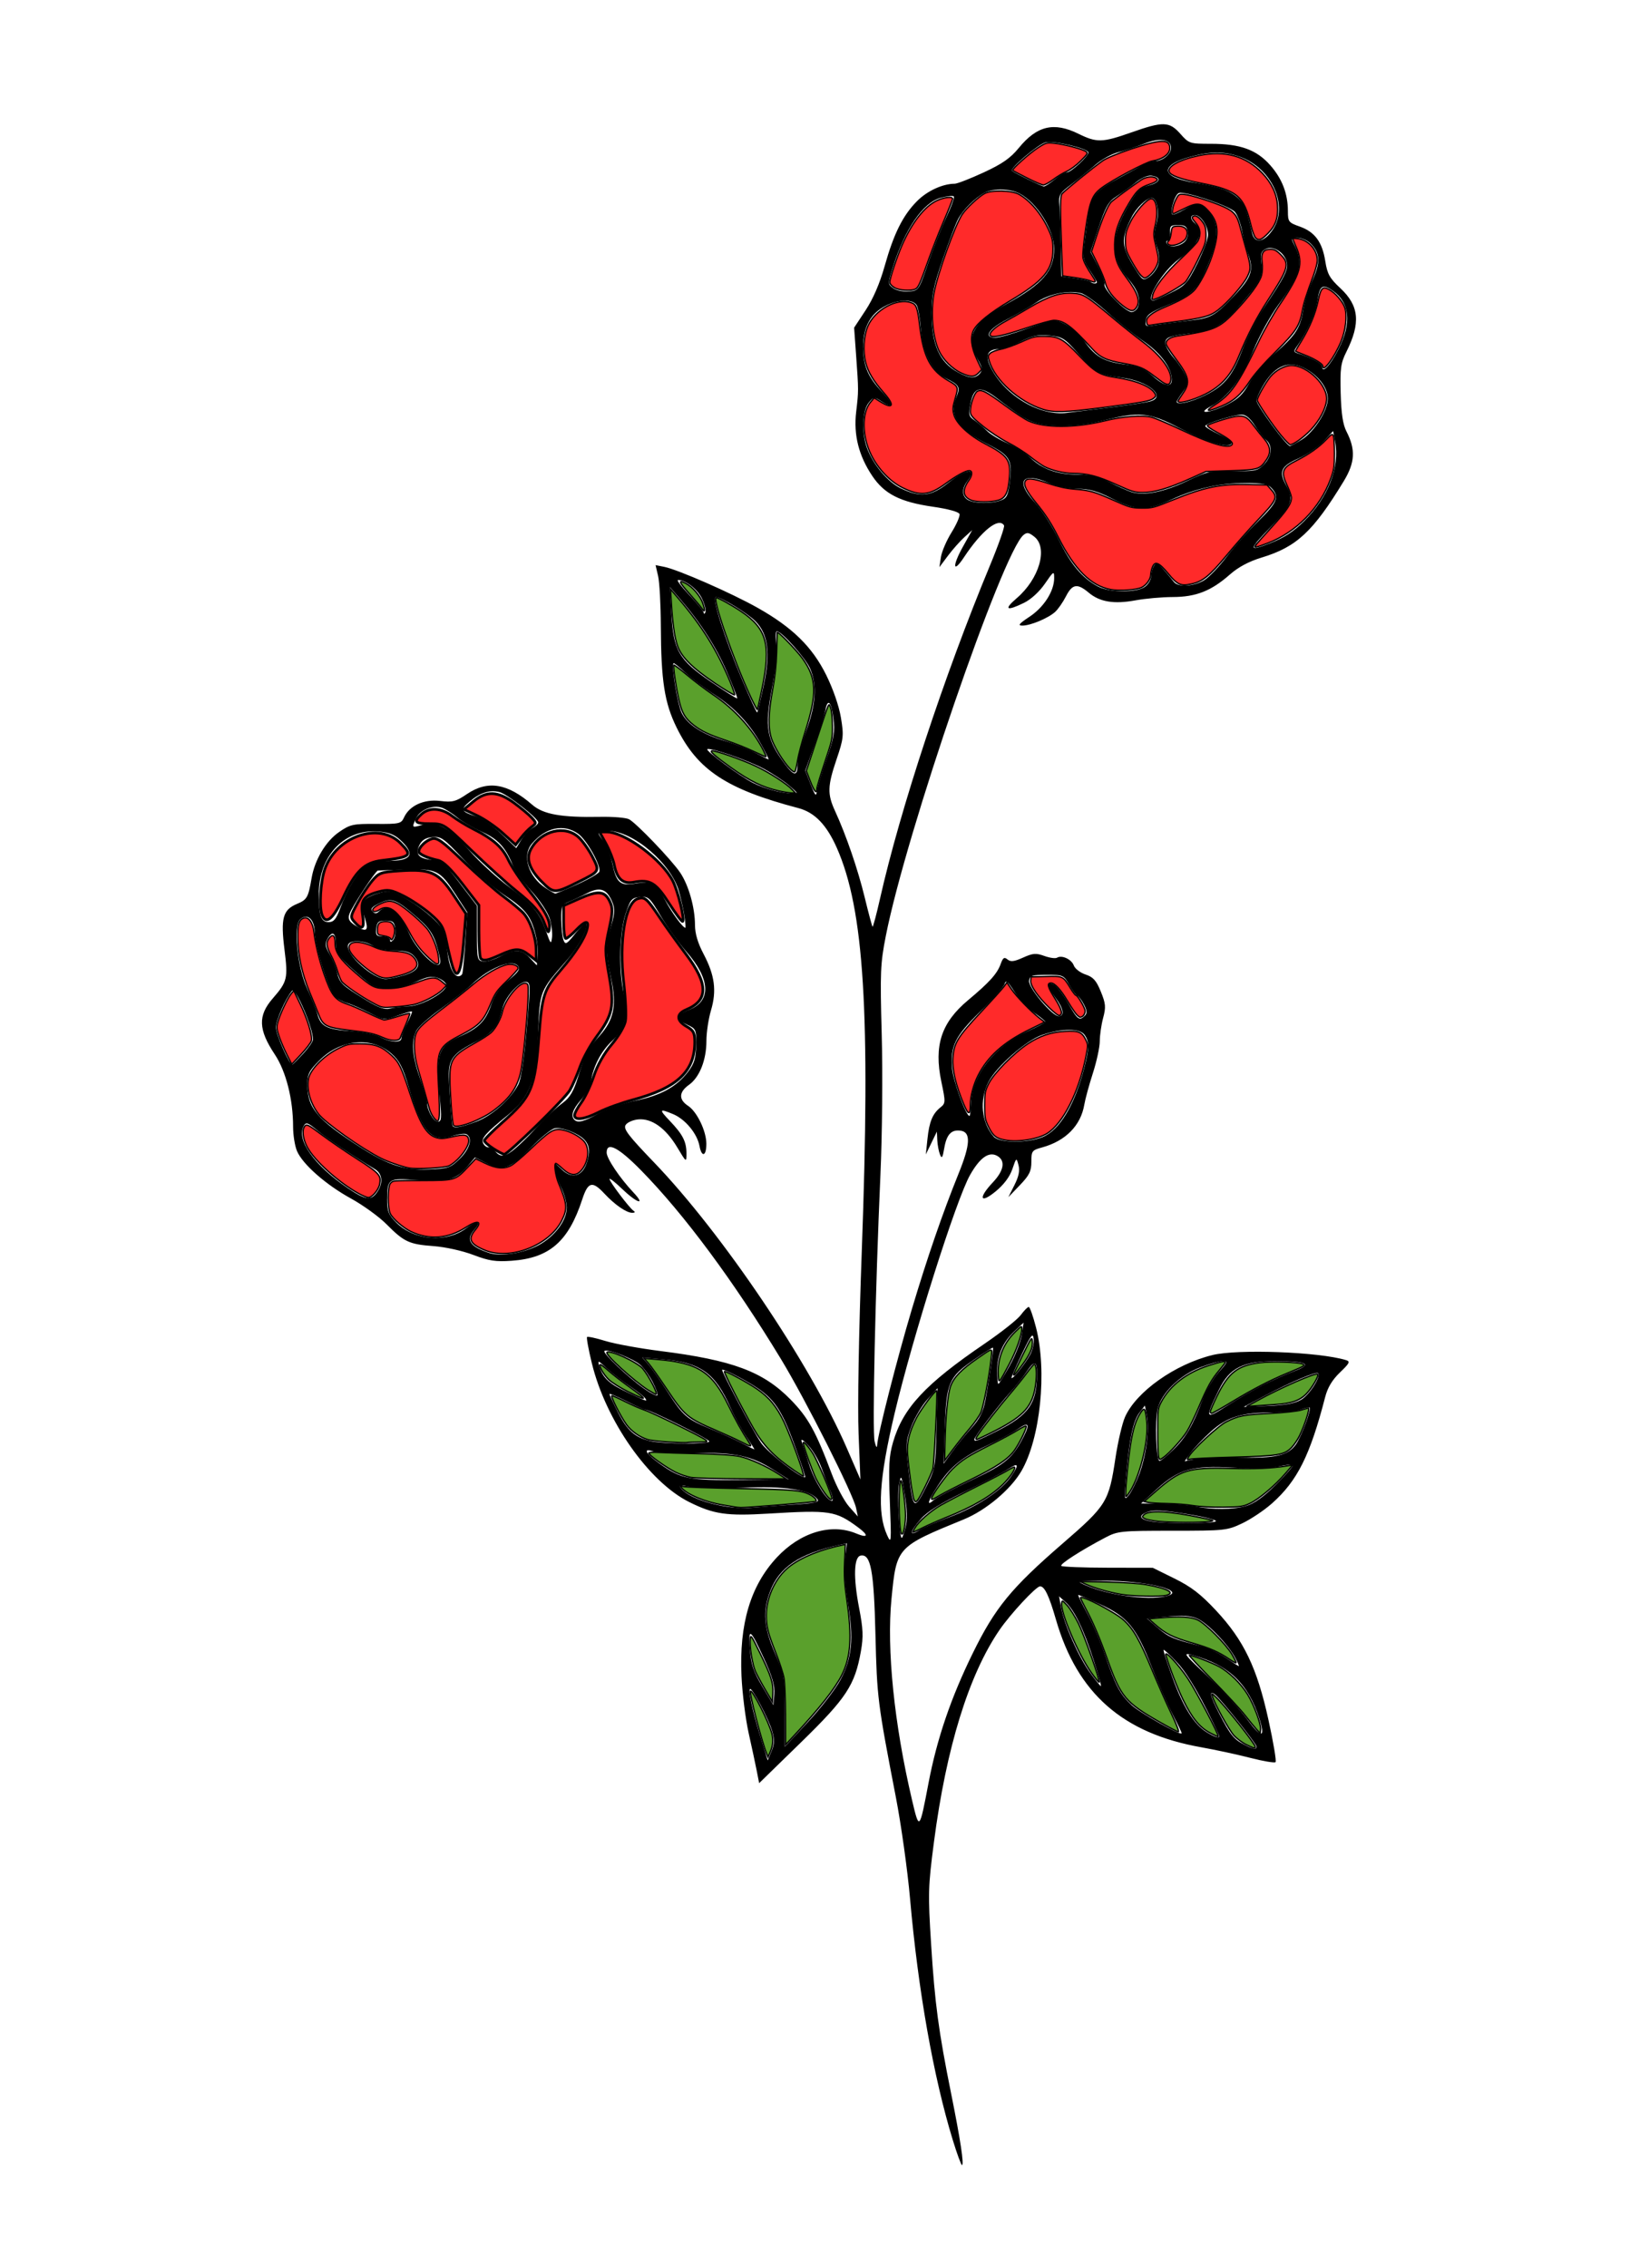 <?xml version="1.0" encoding="UTF-8" standalone="no"?>
<svg
   xmlns:dc="http://purl.org/dc/elements/1.1/"
   xmlns:cc="http://creativecommons.org/ns#"
   xmlns:rdf="http://www.w3.org/1999/02/22-rdf-syntax-ns#"
   xmlns:svg="http://www.w3.org/2000/svg"
   xmlns="http://www.w3.org/2000/svg"
   xmlns:sodipodi="http://sodipodi.sourceforge.net/DTD/sodipodi-0.dtd"
   xmlns:inkscape="http://www.inkscape.org/namespaces/inkscape"
   version="1.1"
   id="svg7782"
   width="552"
   height="768"
   viewBox="0 0 552 768"
   sodipodi:docname="flower05.svg"
   inkscape:version="1.0.1 (3bc2e813f5, 2020-09-07)">
  <defs
     id="defs7786" />
  <sodipodi:namedview
     pagecolor="#ffffff"
     bordercolor="#666666"
     borderopacity="1"
     objecttolerance="10"
     gridtolerance="10"
     guidetolerance="10"
     inkscape:pageopacity="0"
     inkscape:pageshadow="2"
     inkscape:window-width="1920"
     inkscape:window-height="1001"
     id="namedview7784"
     showgrid="false"
     inkscape:zoom="0.76419092"
     inkscape:cx="-146.18088"
     inkscape:cy="438.89767"
     inkscape:window-x="-9"
     inkscape:window-y="-9"
     inkscape:window-maximized="1"
     inkscape:current-layer="g7790" />
  <g
     inkscape:groupmode="layer"
     inkscape:label="Image"
     id="g7790">
    <path
       style="fill:#000000;stroke-width:0.965"
       d="m 322.669,724.647 c -6.562,-21.435 -11.749,-50.731 -14.486,-81.81 -0.842,-9.557 -2.999,-24.977 -4.793,-34.268 -6.185,-32.015 -6.403,-33.751 -6.917,-55.022 -0.528,-21.837 -1.581,-27.474 -5.01,-26.824 -2.311,0.438 -2.524,7.417 -0.54,17.662 1.381,7.129 1.495,9.769 0.635,14.654 -2.034,11.548 -4.891,15.897 -20.347,30.965 l -14.126,13.772 -0.803,-4.119 c -0.442,-2.265 -1.677,-8.028 -2.744,-12.807 -1.068,-4.778 -2.16,-13.466 -2.428,-19.306 -0.811,-17.681 3.027,-30.593 11.941,-40.171 7.921,-8.511 18.406,-11.686 26.886,-8.143 4.017,1.678 4.358,0.677 0.693,-2.033 -7.661,-5.664 -9.481,-5.946 -30.333,-4.693 -14.262,0.857 -18.556,0.234 -26.861,-3.895 -13.695,-6.809 -28.256,-27.55 -33.005,-47.009 -1.134,-4.647 -1.864,-8.648 -1.621,-8.89 0.242,-0.242 3.028,0.36 6.191,1.338 3.163,0.978 11.566,2.514 18.673,3.413 24.38,3.084 34.748,6.946 44.03,16.404 5.957,6.069 8.542,10.731 13.956,25.16 1.597,4.257 4.242,9.252 5.877,11.101 l 2.973,3.362 -0.602,-2.896 c -0.981,-4.721 -17.086,-36.646 -25.401,-50.354 -16.103,-26.548 -32.797,-49.071 -47.4,-63.951 -7.64,-7.785 -11.666,-9.863 -11.666,-6.02 0,1.979 4.426,8.58 8.998,13.418 4.401,4.658 1.382,3.802 -3.672,-1.041 -2.398,-2.298 -4.361,-3.852 -4.361,-3.453 0,0.92 6.706,9.806 8.116,10.753 0.679,0.456 0.538,0.712 -0.393,0.718 -1.964,0.011 -5.906,-2.701 -9.437,-6.495 -4.108,-4.413 -5.557,-4.04 -7.51,1.931 -4.677,14.295 -11.086,19.876 -23.878,20.792 -5.451,0.39 -7.676,0.051 -13.039,-1.986 -3.666,-1.393 -9.476,-2.678 -13.416,-2.969 -8.299,-0.612 -9.994,-1.4 -15.979,-7.425 -2.523,-2.54 -7.918,-6.447 -11.99,-8.681 -8.533,-4.683 -16.421,-11.622 -18.313,-16.109 -0.72,-1.708 -1.31,-5.401 -1.311,-8.205 -0.002,-9.312 -2.392,-18.751 -6.201,-24.488 -5.581,-8.405 -5.751,-13.129 -0.682,-18.964 4.942,-5.689 5.191,-6.722 3.973,-16.482 -1.334,-10.689 -0.564,-13.513 4.233,-15.517 3.405,-1.423 3.834,-2.182 4.949,-8.75 1.049,-6.181 4.784,-12.455 9.261,-15.555 3.799,-2.63 4.725,-2.835 12.555,-2.781 7.925,0.055 8.517,-0.081 9.471,-2.174 1.83,-4.016 6.688,-6.25 12.189,-5.606 4.313,0.505 5.342,0.241 9.17,-2.353 6.981,-4.73 13.747,-3.614 22.052,3.636 3.744,3.269 9.845,4.355 23.037,4.102 4.376,-0.084 8.775,0.285 9.775,0.821 2.483,1.329 14.329,13.691 17.278,18.031 2.874,4.229 5.023,11.797 5.041,17.753 0.008,2.946 0.949,6.119 2.921,9.86 3.779,7.169 4.468,12.427 2.499,19.058 -0.852,2.87 -1.55,7.519 -1.55,10.332 0,6.478 -2.323,12.336 -5.902,14.885 -3.452,2.458 -3.555,4.988 -0.292,7.126 2.984,1.955 6.143,8.491 6.172,12.769 0.029,4.292 -1.566,4.842 -2.325,0.801 -0.787,-4.197 -4.808,-9.051 -8.92,-10.77 -4.735,-1.979 -4.892,-1.653 -1.11,2.303 4.365,4.566 5.619,7.021 5.619,10.995 0,3.141 -0.017,3.13 -3.137,-2.076 -3.875,-6.465 -8.575,-9.843 -13.144,-9.447 -1.821,0.158 -3.765,1.011 -4.319,1.896 -0.832,1.329 0.847,3.539 9.626,12.671 23.046,23.972 52.842,68.125 65.261,96.706 l 4.624,10.642 -0.621,-15.445 c -0.372,-9.247 0.061,-34.039 1.079,-61.779 2.966,-80.8 0.804,-115.737 -8.455,-136.642 -3.464,-7.821 -7.508,-12.001 -13.012,-13.448 -24.348,-6.404 -34.164,-12.899 -41.239,-27.287 -4.11,-8.357 -5.268,-15.836 -5.343,-34.507 -0.029,-7.167 -0.442,-14.708 -0.917,-16.757 l -0.864,-3.725 2.924,0.585 c 4.66,0.932 22.729,8.851 31.618,13.858 11.81,6.651 18.529,13.238 23.262,22.803 2.325,4.699 4.319,10.482 4.966,14.401 1.006,6.098 0.904,7.07 -1.481,14.114 -3.067,9.058 -3.148,11.755 -0.522,17.466 3.78,8.221 7.757,19.809 10.067,29.332 1.273,5.249 2.461,9.689 2.639,9.867 0.178,0.178 1.325,-4.117 2.549,-9.543 6.817,-30.233 21.768,-75.543 37.141,-112.562 2.951,-7.107 5.134,-13.297 4.85,-13.756 -1.787,-2.892 -7.561,1.702 -13.593,10.816 -3.778,5.709 -3.996,2.922 -0.289,-3.7 l 3.1,-5.537 -2.663,2.413 c -1.465,1.327 -3.965,4.151 -5.555,6.274 l -2.892,3.861 0.513,-3.401 c 0.282,-1.871 1.906,-5.641 3.608,-8.38 1.702,-2.738 2.91,-5.532 2.685,-6.209 -0.246,-0.739 -3.857,-1.728 -9.032,-2.475 -11.036,-1.592 -16.374,-4.292 -20.455,-10.346 -4.627,-6.863 -6.425,-13.95 -5.512,-21.722 0.853,-7.265 0.854,-7.12 -0.029,-19.383 l -0.66,-9.17 3.903,-5.92 c 2.533,-3.842 4.785,-9.058 6.416,-14.858 3.126,-11.117 6.213,-17.296 11.064,-22.148 3.417,-3.417 8.618,-5.802 12.685,-5.816 0.855,-0.003 5.256,-1.715 9.78,-3.806 6.348,-2.933 9.077,-4.839 11.957,-8.354 6.13,-7.481 11.863,-8.836 20.148,-4.76 6.234,3.067 8.083,3.021 17.905,-0.442 10.801,-3.809 12.893,-3.75 16.624,0.464 2.926,3.305 3.151,3.379 10.364,3.379 9.929,0 15.451,1.999 20.093,7.272 4.016,4.563 5.965,9.644 5.965,15.554 0,3.562 0.23,3.86 4.015,5.197 5.098,1.801 7.62,5.22 8.642,11.72 0.685,4.358 1.467,5.757 5.118,9.164 6.37,5.945 6.915,11.775 2.013,21.559 -1.895,3.783 -2.142,5.589 -1.914,13.997 0.187,6.872 0.747,10.593 1.945,12.914 3.172,6.148 2.929,10.554 -0.932,16.897 -10.38,17.054 -15.941,22.226 -27.759,25.816 -4.356,1.323 -7.898,3.214 -10.792,5.761 -6.318,5.561 -11.455,7.584 -19.32,7.61 -3.655,0.012 -9.339,0.517 -12.63,1.124 -7.285,1.342 -12.089,0.556 -15.827,-2.589 -3.874,-3.26 -5.571,-2.987 -7.73,1.245 -1.016,1.991 -2.67,4.364 -3.675,5.272 -2.35,2.125 -8.326,4.622 -11.062,4.622 -1.675,0 -1.161,-0.64 2.423,-3.014 4.866,-3.223 8.33,-8.661 8.33,-13.078 0,-2.505 -0.176,-2.398 -3.137,1.903 -1.879,2.729 -4.712,5.327 -7.062,6.477 -5.992,2.931 -7.001,2.298 -2.49,-1.562 7.631,-6.532 10.666,-17.011 6.017,-20.776 -1.843,-1.492 -2.535,-1.61 -3.714,-0.632 -7.151,5.934 -39.772,100.899 -46.615,135.701 -1.858,9.451 -1.978,12.315 -1.398,33.502 0.359,13.11 0.17,33.644 -0.434,47.3 -1.76,39.79 -2.792,86.959 -1.977,90.405 0.452,1.911 0.804,2.421 0.862,1.249 0.175,-3.51 6.79,-29.404 11.757,-46.02 5.265,-17.615 10.422,-32.571 15.867,-46.022 3.96,-9.782 4.149,-13.911 0.656,-14.406 -3.156,-0.447 -4.759,1.261 -5.556,5.921 -0.564,3.294 -0.835,3.688 -1.456,2.116 -0.42,-1.062 -0.826,-3.234 -0.902,-4.827 l -0.139,-2.896 -1.871,3.861 -1.871,3.861 0.55,-5.235 c 0.614,-5.848 1.73,-8.553 4.411,-10.695 1.737,-1.387 1.749,-1.765 0.296,-8.688 -2.575,-12.26 -0.029,-20.021 9.055,-27.611 7.207,-6.021 9.86,-8.965 11.027,-12.236 0.774,-2.171 1.22,-2.468 2.323,-1.553 1.061,0.881 2.233,0.741 5.262,-0.625 3.34,-1.506 4.372,-1.586 7.212,-0.559 1.823,0.659 3.756,0.926 4.294,0.593 1.62,-1.001 4.899,0.521 5.682,2.638 0.404,1.091 2.193,2.465 3.976,3.052 2.593,0.855 3.627,2.01 5.164,5.771 1.671,4.086 1.774,5.259 0.788,8.943 -0.624,2.332 -1.134,5.861 -1.134,7.843 0,1.982 -1.05,6.862 -2.334,10.846 -1.284,3.984 -2.588,8.763 -2.899,10.622 -1.191,7.119 -6.341,12.346 -14.315,14.529 -3.415,0.934 -3.62,1.21 -3.62,4.852 0,3.197 -0.671,4.561 -3.899,7.927 l -3.899,4.065 2.071,-4.112 c 1.468,-2.915 1.866,-4.882 1.367,-6.757 -0.696,-2.617 -0.719,-2.602 -2.09,1.388 -0.899,2.615 -2.893,5.268 -5.673,7.546 -5.308,4.349 -5.93,2.234 -0.908,-3.09 3.819,-4.049 4.337,-7.425 1.383,-9.006 -2.779,-1.487 -5.787,0.661 -9.105,6.5 -4.677,8.233 -19.377,54.663 -25.554,80.715 -5.279,22.262 -5.984,33.641 -2.556,41.226 1.435,3.175 1.486,2.566 0.942,-11.201 -0.478,-12.1 -0.296,-15.518 1.077,-20.241 3.365,-11.574 10.877,-19.659 30.987,-33.347 5.626,-3.829 11.142,-8.199 12.259,-9.709 1.117,-1.511 2.337,-2.747 2.711,-2.747 0.374,0 1.487,3.149 2.473,6.998 3.798,14.822 1.464,37.576 -4.986,48.619 -3.649,6.246 -12.012,13.256 -19.448,16.301 -22.812,9.34 -22.805,9.332 -24.519,26.893 -1.674,17.145 0.9,42.372 6.952,68.13 2.454,10.445 2.523,10.375 5.587,-5.736 2.851,-14.986 7.58,-28.866 14.966,-43.921 7.584,-15.459 13.021,-22.097 30.457,-37.187 14.927,-12.918 15.653,-14.093 17.887,-28.963 0.821,-5.468 2.281,-11.717 3.243,-13.887 3.79,-8.544 16.914,-17.841 29.573,-20.95 8.607,-2.114 36.094,-1.086 45.223,1.691 1.548,0.471 1.281,1.026 -2.014,4.193 -2.63,2.527 -4.173,5.097 -5.015,8.351 -5.113,19.764 -9.401,28.336 -17.992,35.975 -2.616,2.326 -7.146,5.363 -10.066,6.749 -5.144,2.441 -5.88,2.52 -23.65,2.52 -17.417,0 -18.56,0.115 -22.685,2.283 -8.27,4.347 -15.556,9.029 -14.966,9.619 0.326,0.326 7.431,0.605 15.79,0.62 l 15.198,0.027 7.348,3.63 c 5.655,2.794 8.889,5.28 14.034,10.789 9.435,10.103 13.901,19.4 17.774,36.999 1.667,7.574 2.756,14.045 2.421,14.38 -0.335,0.335 -4.201,-0.316 -8.592,-1.446 -4.39,-1.131 -11.826,-2.737 -16.523,-3.57 -26.655,-4.725 -42.033,-18.233 -49.268,-43.278 -2.338,-8.093 -3.835,-11.231 -5.36,-11.231 -1.348,0 -10.021,9.326 -13.768,14.806 -10.406,15.215 -18.015,39.848 -22.182,71.81 -1.974,15.139 -2.036,17.378 -0.959,34.53 1.259,20.053 2.523,29.475 6.796,50.678 3.135,15.555 4.435,24.133 3.656,24.133 -0.283,0 -1.678,-3.801 -3.1,-8.446 z M 261.426,585.914 c -1.132,-3.843 -6.47,-14.026 -7.352,-14.026 -0.838,0 0.664,7.158 3.298,15.713 l 2.609,8.473 1.296,-3.135 c 1.035,-2.503 1.065,-3.919 0.15,-7.025 z m 164.104,5.484 c 0,-0.921 -11.768,-15.73 -13.918,-17.514 -2.36,-1.958 -1.907,0.225 1.344,6.478 3.644,7.009 4.861,8.519 8.321,10.323 3.151,1.643 4.252,1.828 4.252,0.714 z M 284.612,568.814 c 3.944,-7.399 4.576,-14.012 2.503,-26.173 -1.007,-5.91 -1.351,-11.242 -0.946,-14.685 l 0.635,-5.405 -2.794,0.62 c -13.346,2.963 -20.093,7.497 -23.178,15.574 -2.608,6.829 -2.193,12.249 1.616,21.088 3.193,7.409 3.323,8.178 3.323,19.664 v 11.953 l 7.882,-8.432 c 4.335,-4.638 9.266,-11.03 10.958,-14.204 z m 128.202,18.76 c -5.21,-11.533 -10.418,-20.625 -14.021,-24.477 -2.445,-2.614 -4.578,-4.621 -4.74,-4.459 -0.162,0.162 1.162,4.315 2.942,9.23 3.648,10.074 7.381,16.057 11.641,18.656 3.032,1.85 4.732,2.277 4.178,1.05 z m 13.622,-5.8 c -3.809,-11.777 -10.32,-17.956 -22.445,-21.299 -3.55,-0.979 -3.373,-0.726 5.034,7.188 4.793,4.512 10.792,11.038 13.333,14.502 4.821,6.576 6.286,6.435 4.078,-0.392 z m -29.306,-1.262 c -1.797,-3.416 -5.038,-10.772 -7.203,-16.347 -5.049,-13 -8.138,-16.743 -17.246,-20.893 -3.91,-1.782 -7.293,-3.239 -7.519,-3.239 -0.226,0 1.109,2.765 2.967,6.145 1.858,3.38 4.615,9.804 6.126,14.276 3.491,10.328 4.976,13.126 8.959,16.885 2.722,2.568 16.269,10.231 16.958,9.592 0.123,-0.114 -1.246,-3.003 -3.042,-6.419 z M 258.891,561.921 c -4.88,-10.636 -5.513,-11.082 -4.944,-3.479 0.385,5.146 1.181,7.528 4.22,12.627 l 3.745,6.284 0.3,-3.77 c 0.22,-2.758 -0.672,-5.889 -3.32,-11.661 z m 111.486,0.226 c -3.343,-10.397 -6.568,-17.045 -9.555,-19.701 l -2.171,-1.931 0.706,3.848 c 1.046,5.707 5.952,16.756 9.757,21.974 1.839,2.522 3.51,4.585 3.714,4.585 0.204,0 -0.899,-3.949 -2.451,-8.775 z m 48.035,-0.636 c -2.373,-4.579 -9.549,-12.031 -12.957,-13.455 -2.394,-1 -5.107,-1.184 -10.139,-0.689 l -6.871,0.677 3.758,3.248 c 3.567,3.084 5.317,3.815 14.595,6.101 2.174,0.536 5.866,2.27 8.205,3.855 2.339,1.585 4.372,2.889 4.519,2.899 0.146,0.009 -0.353,-1.177 -1.11,-2.637 z m -22.388,-21.379 c 4.73,-1.852 -8.902,-4.935 -21.617,-4.887 -9.979,0.037 -10.109,0.066 -6.796,1.517 8.468,3.707 23.116,5.445 28.412,3.371 z m -89.34,-23.025 c 0.635,-2.481 0.548,-5.897 -0.278,-10.86 -1.17,-7.034 -1.225,-7.136 -1.966,-3.599 -0.692,3.306 0.088,18.078 0.954,18.078 0.2,0 0.78,-1.629 1.289,-3.62 z m 15.016,-3.472 c 9.015,-3.347 17.398,-8.875 20.646,-13.614 2.909,-4.246 2.627,-4.929 -1.039,-2.516 -1.725,1.136 -8.35,4.575 -14.721,7.642 -8.046,3.874 -12.542,6.672 -14.721,9.164 -3.727,4.262 -4.08,6.113 -0.75,3.932 1.313,-0.86 6.076,-2.934 10.585,-4.607 z m 90.022,1.502 c 0.635,-0.404 -3.709,-1.517 -9.653,-2.474 -8.4,-1.352 -11.434,-1.5 -13.619,-0.663 -3.237,1.239 -2.459,2.586 1.846,3.199 5.169,0.736 20.239,0.692 21.426,-0.062 z m -143.294,-5.658 c 7.8,-0.511 9.226,-0.842 8.32,-1.933 -2.612,-3.148 -11.298,-4.472 -24.928,-3.8 -7.192,0.354 -15.148,0.248 -17.679,-0.236 -4.086,-0.781 -4.465,-0.713 -3.379,0.603 3.179,3.853 15.658,7.193 23.909,6.4 2.389,-0.23 8.58,-0.695 13.757,-1.034 z m 153.611,0.431 c 2.696,-0.79 5.953,-3.129 10.132,-7.276 3.387,-3.361 5.942,-6.327 5.679,-6.591 -0.264,-0.264 -2.492,-0.029 -4.952,0.523 -2.659,0.596 -8.902,0.749 -15.394,0.379 -13.723,-0.784 -18.358,0.535 -25.845,7.355 l -5.222,4.756 7.24,0.1 c 3.982,0.055 8.977,0.459 11.101,0.898 5.855,1.211 12.839,1.153 17.263,-0.144 z m -107.976,-7.262 c 2.586,-5.197 2.793,-6.476 3.096,-19.085 l 0.324,-13.514 -3.396,3.762 c -1.868,2.069 -4.319,6.196 -5.447,9.17 -1.954,5.152 -1.993,5.922 -0.826,16.257 1.378,12.2 1.769,12.414 6.249,3.409 z m 15.034,-1.511 c 11.477,-5.389 13.88,-7.425 17.718,-15.009 2.087,-4.123 1.394,-4.763 -2.303,-2.13 -1.617,1.151 -6.203,3.601 -10.191,5.443 -8.492,3.924 -12.718,7.385 -16.822,13.78 -3.334,5.195 -3.825,6.984 -1.29,4.697 0.929,-0.838 6.729,-3.89 12.888,-6.782 z m -47.811,3.905 c -0.741,-1.725 -2.095,-5.259 -3.01,-7.852 -0.914,-2.593 -2.947,-6.068 -4.517,-7.722 -2.079,-2.19 -2.669,-2.483 -2.171,-1.077 0.377,1.062 1.47,4.454 2.431,7.538 1.721,5.525 5.956,12.251 7.714,12.251 0.495,0 0.294,-1.412 -0.447,-3.137 z m 104.514,-5.848 c 2.341,-6.258 3.484,-14.933 2.593,-19.684 l -0.675,-3.596 -1.817,2.377 c -2.153,2.817 -3.423,8.758 -4.496,21.023 -0.749,8.563 -0.708,8.895 0.86,6.959 0.906,-1.118 2.496,-4.304 3.534,-7.079 z m -123.712,-1.428 c -7.654,-4.855 -12.908,-5.99 -26.724,-5.773 -6.636,0.104 -13.044,-0.15 -14.238,-0.565 -3.531,-1.226 -2.492,0.75 2.147,4.081 7.346,5.276 9.94,5.8 27.714,5.607 l 16.105,-0.176 z m 7.05,-8.323 c -4.408,-12.142 -7.038,-15.985 -13.857,-20.243 -4.368,-2.728 -9.691,-5.425 -10.705,-5.425 -0.616,0 10.308,20.594 13.142,24.774 2.241,3.306 14.077,12.481 14.961,11.597 0.139,-0.139 -1.454,-4.956 -3.54,-10.704 z m 59.907,-5.992 c 2.66,-2.922 3.884,-5.351 4.619,-9.17 1.224,-6.361 2.87,-17.66 2.62,-17.975 -0.101,-0.127 -3.048,1.748 -6.55,4.166 -8.43,5.82 -9.254,7.757 -9.754,22.908 l -0.403,12.223 2.925,-4.089 c 1.609,-2.249 4.554,-5.877 6.544,-8.063 z m 68.334,7.393 c 4.212,-4.087 6.651,-8.27 9.923,-17.014 1.128,-3.014 3.569,-7.161 5.425,-9.215 3.021,-3.344 3.164,-3.735 1.368,-3.735 -1.104,0 -4.48,0.925 -7.504,2.057 -6.871,2.571 -13.18,8.628 -14.501,13.921 -1.042,4.177 -0.574,17.808 0.611,17.808 0.407,0 2.512,-1.72 4.678,-3.821 z m 22.177,2.67 c 12.355,0.335 16.674,-0.663 19.327,-4.469 1.843,-2.643 5.26,-11.805 4.636,-12.429 -0.19,-0.19 -1.52,0.101 -2.956,0.646 -1.435,0.546 -5.601,0.992 -9.257,0.992 -10.808,0 -15.686,1.481 -21.195,6.434 -2.663,2.394 -5.763,5.647 -6.889,7.229 l -2.048,2.876 3.732,-0.789 c 2.052,-0.434 8.645,-0.655 14.651,-0.492 z M 252.836,486.598 c -1.591,-2.313 -4.015,-6.743 -5.387,-9.845 -5.224,-11.812 -10.106,-15.339 -22.795,-16.471 l -7.147,-0.638 2.031,2.306 c 1.117,1.268 3.983,5.347 6.369,9.063 5.438,8.471 6.567,9.45 14.816,12.856 3.69,1.523 8.446,3.687 10.57,4.809 2.124,1.121 3.991,2.058 4.149,2.081 0.158,0.024 -1.014,-1.849 -2.605,-4.162 z m -12.645,1.46 c 0,-0.773 -20.146,-10.769 -21.705,-10.769 -0.407,0 -3.292,-1.297 -6.411,-2.881 -3.118,-1.585 -5.67,-2.658 -5.67,-2.386 0,0.273 1.305,3.081 2.9,6.24 3.057,6.055 5.757,8.456 10.88,9.673 4.308,1.024 20.006,1.12 20.006,0.123 z m 97.395,-3.479 c 10.843,-5.461 13.569,-9.354 13.605,-19.437 0.016,-4.428 -0.923,-4.586 -3.582,-0.602 -1.313,1.968 -3.798,5.099 -5.521,6.957 -3.604,3.886 -12.123,15.027 -12.123,15.854 0,0.952 0.819,0.654 7.621,-2.772 z m 90.357,-15.714 c 3.186,-1.583 7.879,-3.661 10.43,-4.619 6.19,-2.323 4.343,-3.335 -6.123,-3.354 -11.314,-0.02 -15.83,2.219 -19.437,9.638 -4.851,9.978 -4.706,10.267 2.748,5.461 3.624,-2.337 9.196,-5.544 12.382,-7.127 z m 12.701,5.086 c 2.822,-1.667 6.791,-7.9 5.716,-8.975 -0.662,-0.662 -9.11,2.905 -17.934,7.571 l -7.24,3.828 8.226,-0.325 c 5.79,-0.228 9.116,-0.85 11.232,-2.1 z m -222.164,-0.512 c -0.324,-0.524 -2.63,-2.325 -5.125,-4.001 -2.495,-1.677 -5.998,-4.397 -7.784,-6.046 -3.189,-2.942 -3.235,-2.953 -2.54,-0.584 1.106,3.771 3.393,5.845 9.65,8.751 6.846,3.179 6.542,3.081 5.8,1.88 z m 2.556,-5.491 c -1.041,-2.031 -2.913,-4.626 -4.159,-5.767 -2.34,-2.143 -11.306,-5.617 -12.197,-4.726 -0.666,0.666 8.016,8.906 13.394,12.711 2.343,1.658 4.394,2.667 4.558,2.244 0.164,-0.423 -0.554,-2.431 -1.595,-4.462 z m 120.877,-5.476 c 1.885,-3.37 3.718,-8.04 4.074,-10.377 l 0.647,-4.249 -2.981,2.793 c -4.017,3.763 -5.966,8.181 -5.966,13.522 0,2.442 0.18,4.439 0.4,4.439 0.22,0 1.942,-2.757 3.826,-6.128 z m 6.984,-3.831 c 0.8,-1.495 1.32,-3.884 1.156,-5.309 -0.252,-2.179 -0.875,-1.385 -3.919,4.991 -1.991,4.17 -3.604,7.862 -3.585,8.205 0.053,0.959 4.711,-4.828 6.349,-7.887 z M 182.46,421.588 c 5.447,-2.965 9.466,-8.35 9.466,-12.686 0,-1.718 -0.869,-4.827 -1.931,-6.908 -1.062,-2.081 -1.931,-4.746 -1.931,-5.922 v -2.137 l 2.36,2.217 c 3.329,3.127 6.779,2.121 8.275,-2.414 1.726,-5.231 0.6,-7.855 -4.378,-10.194 -2.509,-1.179 -5.242,-1.801 -6.515,-1.481 -1.206,0.303 -4.693,3.135 -7.748,6.294 -7.142,7.384 -9.726,8.34 -15.124,5.598 l -4.064,-2.064 -2.572,3.084 c -3.751,4.497 -6.962,5.371 -16.943,4.611 -9.898,-0.754 -10.206,-0.554 -10.229,6.607 -0.013,4.022 0.435,5.132 3.181,7.877 5.947,5.947 17.034,6.803 23.567,1.82 3.568,-2.722 5.425,-2.452 2.834,0.411 -3.135,3.464 -1.631,5.821 5.098,7.99 3.911,1.261 11.689,-0.003 16.654,-2.705 z m -54.781,-17.878 c 2.144,-3.061 1.868,-6.277 -0.669,-7.809 -8.013,-4.838 -16.154,-10.299 -19.429,-13.035 -3.364,-2.81 -3.94,-3.006 -4.722,-1.61 -2.608,4.66 3.525,13.31 14.92,21.041 6.002,4.072 7.853,4.336 9.9,1.413 z m 28.012,-11.334 c 3.381,-3.277 4.437,-7.012 2.347,-8.304 -0.588,-0.363 -2.793,-0.091 -4.9,0.605 -6.975,2.302 -10.258,-1.397 -14.74,-16.61 -1.97,-6.688 -3.122,-8.929 -5.797,-11.277 -6.706,-5.888 -17.25,-4.929 -24.398,2.219 -3.532,3.532 -4.119,4.693 -4.119,8.146 0,8.059 3.357,12.005 18.341,21.561 9.192,5.863 14.6,7.574 22.89,7.246 6.452,-0.256 7.212,-0.518 10.377,-3.586 z m 18.996,-3.655 c 1.686,-1.46 4.191,-3.898 5.567,-5.417 4.127,-4.557 7.461,-7.73 10.594,-10.083 2.159,-1.621 3.489,-3.922 4.89,-8.458 2.398,-7.763 3.384,-9.651 7.377,-14.117 4.785,-5.352 5.782,-10.268 3.881,-19.142 -1.939,-9.052 -1.941,-11.385 -0.019,-17.998 1.261,-4.338 1.324,-5.799 0.35,-8.149 -1.801,-4.347 -4.148,-5.17 -8.428,-2.956 -1.977,1.023 -4.789,2.338 -6.249,2.923 -2.44,0.977 -2.649,1.473 -2.587,6.151 0.037,2.799 0.389,5.907 0.782,6.907 0.628,1.6 1.098,1.333 3.91,-2.216 1.758,-2.219 3.404,-3.827 3.658,-3.572 1.156,1.156 -2.16,7.619 -6.39,12.453 -9.336,10.669 -9.18,10.275 -9.817,24.848 -0.699,16.006 -2.747,21.584 -10.124,27.575 -7.57,6.147 -9.138,7.898 -8.52,9.508 0.317,0.826 1.128,1.502 1.803,1.502 0.675,0 1.767,0.652 2.428,1.448 1.737,2.093 3.425,1.797 6.893,-1.207 z m 178.345,-3.692 c 5.721,-2.289 10.822,-10.673 14.063,-23.117 1.824,-7.003 1.857,-9.233 0.17,-11.541 -1.607,-2.197 -7.602,-2.19 -14.248,0.018 -5.388,1.79 -15.575,10.695 -18.264,15.968 -3.133,6.141 -2.412,13.718 1.762,18.503 1.916,2.196 11.214,2.291 16.518,0.169 z m -191.638,-5.272 c 5.158,-1.93 11.429,-7.479 14.107,-12.483 1.145,-2.14 2.319,-11.046 3.535,-26.817 0.552,-7.158 0.444,-7.964 -1.065,-7.964 -2.402,0 -7.021,5.296 -7.808,8.955 -1.259,5.848 -3.247,8.349 -8.908,11.209 -7.87,3.976 -9.417,5.988 -9.254,12.033 0.113,4.212 0.826,13.883 1.202,16.309 0.186,1.202 2.66,0.827 8.191,-1.242 z m -12.449,-7.928 c -1.486,-15.047 -0.629,-17.617 7.002,-20.993 6.207,-2.746 8.603,-5.214 10.445,-10.758 1.113,-3.35 2.777,-5.686 5.836,-8.193 3.367,-2.759 4.048,-3.787 3.191,-4.819 -2.016,-2.429 -9.754,0.623 -15.482,6.107 -1.932,1.85 -6.71,5.627 -10.616,8.393 -3.907,2.766 -7.641,6.091 -8.298,7.389 -1.828,3.611 -1.462,8.579 1.19,16.17 1.327,3.799 2.413,7.547 2.413,8.328 0,2.535 2.203,6.338 3.672,6.338 1.213,0 1.312,-1.215 0.645,-7.964 z m 53.857,5.155 c 2.779,-1.545 8.41,-3.488 12.513,-4.318 8.399,-1.699 13.837,-4.696 17.692,-9.75 2.097,-2.749 2.643,-4.543 2.732,-8.966 0.107,-5.33 -0.002,-5.582 -3.006,-6.977 -4.14,-1.923 -3.957,-3.254 0.696,-5.082 7.494,-2.944 7.143,-10.369 -0.926,-19.589 -2.601,-2.973 -6.531,-8.437 -8.732,-12.142 -3.741,-6.298 -4.201,-6.717 -7.063,-6.44 -2.775,0.269 -3.226,0.794 -4.827,5.606 -2.134,6.415 -2.431,19.294 -0.629,27.268 1.561,6.908 0.309,11.918 -3.965,15.866 -3.53,3.261 -6.171,8.16 -7.071,13.115 -0.363,2.002 -1.943,5.1 -3.509,6.885 -2.776,3.162 -3.509,5.385 -2.205,6.689 1.189,1.189 3.218,0.66 8.3,-2.166 z m 126.051,-3.495 c 0.36,-9.517 8.04,-19.336 18.927,-24.2 3.446,-1.54 6.261,-3.017 6.256,-3.282 -0.005,-0.265 -1.744,-1.682 -3.863,-3.148 -2.119,-1.466 -5.106,-4.641 -6.637,-7.056 -2.285,-3.604 -2.886,-4.07 -3.352,-2.601 -0.312,0.984 -4.023,5.182 -8.247,9.328 -8.523,8.367 -10.136,11.639 -9.503,19.272 0.348,4.198 4.687,16.061 5.874,16.061 0.209,0 0.454,-1.968 0.545,-4.373 z M 102.596,356.866 c 1.851,-1.991 3.377,-4.181 3.392,-4.866 0.08,-3.835 -5.918,-17.884 -7.062,-16.542 -2.243,2.632 -5.46,9.95 -5.46,12.421 0,2.458 4.456,12.601 5.538,12.605 0.126,5.5e-4 1.743,-1.628 3.594,-3.619 z m 33.342,-5.346 c 0,-0.684 0.862,-2.935 1.916,-5.002 1.054,-2.067 1.798,-3.876 1.654,-4.02 -0.144,-0.144 -2.318,0.478 -4.831,1.381 -4.554,1.638 -4.587,1.634 -9.618,-0.97 -2.777,-1.437 -6.134,-2.9 -7.462,-3.251 -1.327,-0.351 -3.166,-1.298 -4.085,-2.105 -2.072,-1.819 -6.813,-16.764 -6.93,-21.845 -0.101,-4.417 -2.382,-6.554 -4.829,-4.523 -2.521,2.092 -1.105,16.371 2.355,23.755 1.502,3.205 3.018,6.974 3.37,8.375 1.044,4.159 3.263,5.319 11.084,5.794 4.041,0.245 8.519,1.133 10.136,2.008 3.505,1.898 7.24,2.106 7.24,0.402 z m 231.431,-7.587 c 0.835,-0.835 0.768,-1.767 -0.269,-3.774 -0.758,-1.466 -1.776,-2.813 -2.262,-2.994 -0.486,-0.181 -1.727,-1.849 -2.758,-3.707 -1.813,-3.269 -2.059,-3.379 -7.583,-3.379 -5.054,0 -5.742,0.231 -5.997,2.016 -0.326,2.282 7.794,11.981 10.03,11.981 2.079,0 1.622,-2.679 -1.055,-6.189 -2.953,-3.872 -3.218,-5.893 -0.587,-4.486 1.004,0.537 3.18,3.376 4.835,6.308 3.137,5.559 3.808,6.06 5.646,4.222 z m -228.933,-3.199 c 4.609,-0.167 13.131,-5.03 12.714,-7.256 -0.147,-0.785 -1.446,-1.843 -2.887,-2.349 -2.065,-0.726 -3.644,-0.441 -7.463,1.348 -5.541,2.595 -12.258,2.96 -15.298,0.831 -1.129,-0.79 -4.238,-3.45 -6.909,-5.911 -4.076,-3.755 -4.857,-5.023 -4.857,-7.894 0,-3.805 -1.308,-4.456 -2.917,-1.451 -0.832,1.554 -0.657,2.623 0.827,5.068 1.035,1.704 2.173,4.48 2.53,6.169 0.743,3.518 1.536,4.279 9.602,9.226 4.396,2.696 6.496,3.452 8.298,2.986 1.327,-0.343 4.189,-0.688 6.359,-0.767 z M 136.904,330.201 c 4.853,-1.449 5.939,-3.567 3.314,-6.468 -1.243,-1.374 -2.972,-1.859 -6.627,-1.859 -2.806,0 -5.828,-0.619 -6.987,-1.43 -2.998,-2.1 -8.368,-2.337 -8.773,-0.388 -0.68,3.269 8.493,11.477 12.799,11.453 1.062,-0.006 3.885,-0.595 6.274,-1.308 z m 19.607,-0.363 c 0.228,-0.398 0.707,-5.285 1.064,-10.86 l 0.649,-10.136 -3.925,-6.025 c -5.31,-8.151 -6.427,-8.706 -16.913,-8.385 -4.778,0.146 -9.016,0.299 -9.418,0.339 -0.78,0.079 -8.659,12.071 -9.618,14.641 -0.693,1.856 -0.025,2.886 2.962,4.565 3.087,1.735 3.582,0.87 2.09,-3.651 -1.545,-4.68 -0.571,-6.259 4.862,-7.887 3.225,-0.966 4.194,-0.835 7.849,1.059 5.256,2.724 12.024,8.207 13.528,10.96 0.633,1.159 1.455,4.612 1.826,7.675 0.639,5.27 2.078,8.428 3.839,8.428 0.435,0 0.977,-0.326 1.205,-0.724 z m -7.609,-5.792 c -1.532,-6.918 -2.786,-9.165 -7.341,-13.149 -7.454,-6.521 -8.843,-7.061 -13.019,-5.07 -2.635,1.256 -3.23,1.946 -2.398,2.778 0.832,0.832 1.394,0.819 2.265,-0.052 2.935,-2.935 6.888,0.016 10.18,7.601 1.963,4.521 7.482,10.534 9.675,10.542 0.836,0.003 1.038,-0.839 0.637,-2.65 z m 32.443,-7.734 c -1.564,-6.21 -3.477,-8.598 -10.697,-13.355 -3.55,-2.339 -9.728,-7.758 -13.729,-12.042 -6.614,-7.083 -7.565,-7.761 -10.485,-7.48 -2.269,0.219 -3.557,1.007 -4.389,2.685 -1.55,3.126 -0.227,4.671 4.327,5.052 3.148,0.263 4.156,1.117 9.338,7.907 l 5.809,7.612 v 9.281 c 0,8.76 0.116,9.298 2.074,9.577 1.141,0.163 3.741,-0.598 5.778,-1.689 4.897,-2.625 7.255,-2.503 10.08,0.519 l 2.34,2.504 0.315,-3.15 c 0.173,-1.733 -0.169,-5.071 -0.76,-7.42 z m 4.814,-5.355 c -0.612,-2.042 -3.377,-6.176 -6.144,-9.188 -2.768,-3.012 -5.639,-6.996 -6.382,-8.854 -2.412,-6.037 -5.055,-8.874 -10.519,-11.29 -2.938,-1.299 -6.647,-3.46 -8.241,-4.802 -1.594,-1.341 -3.884,-2.814 -5.089,-3.272 -3.067,-1.166 -7.56,0.619 -8.887,3.529 -1.496,3.283 -1.531,3.249 2.28,2.197 4.859,-1.342 8.793,0.859 15.968,8.932 3.289,3.701 9.117,9.049 12.951,11.884 8.277,6.121 10.602,8.885 12.842,15.264 1.525,4.344 1.707,4.529 2.004,2.044 0.18,-1.503 -0.173,-4.403 -0.785,-6.445 z m -52.317,3.554 c -0.27,-2.366 -0.741,-2.772 -3.213,-2.772 -2.442,0 -2.944,0.416 -3.201,2.655 -0.263,2.286 0.039,2.655 2.172,2.655 1.363,0 2.477,0.521 2.477,1.158 0,0.828 0.297,0.862 1.041,0.118 0.572,-0.572 0.898,-2.288 0.724,-3.813 z m 97.998,-3.979 c -0.279,-1.991 -1.124,-5.869 -1.876,-8.617 -2.593,-9.469 -15.557,-20.584 -24.008,-20.584 -3.943,0 -4.074,0.3 -1.536,3.526 1.031,1.311 2.358,4.712 2.949,7.559 1.342,6.465 2.655,7.629 7.652,6.785 5.601,-0.946 7.199,-0.076 10.204,5.558 2.297,4.305 6.018,9.392 6.87,9.392 0.14,0 0.025,-1.629 -0.254,-3.62 z m -116.671,-2.896 c 2.546,-6.887 6.074,-12.605 8.937,-14.48 1.632,-1.07 4.459,-1.678 7.812,-1.682 7.211,-0.008 8.636,-2.111 4.341,-6.405 -2.363,-2.363 -4.097,-3.139 -7.809,-3.496 -11.723,-1.126 -20.528,8.06 -20.492,21.381 0.019,7.134 0.79,9.268 3.347,9.268 1.707,0 2.531,-0.978 3.864,-4.585 z m 80.366,-8.199 c 3.843,-1.727 7.183,-3.65 7.423,-4.275 0.719,-1.873 -4.241,-10.779 -7.161,-12.858 -4.866,-3.465 -11.018,-2.152 -15.663,3.342 -3.446,4.076 -1.237,11.183 4.689,15.09 1.518,1.001 2.977,1.824 3.242,1.83 0.265,0.005 3.627,-1.402 7.47,-3.129 z m -15.244,-19.043 c 1.09,-0.583 1.982,-1.456 1.982,-1.939 0,-1.373 -10.541,-9.616 -13.127,-10.265 -3.281,-0.824 -6.518,0.191 -10.024,3.141 -3.357,2.825 -3.099,3.454 2.097,5.113 1.959,0.626 5.823,3.295 8.588,5.932 l 5.027,4.794 1.738,-2.857 c 0.956,-1.572 2.63,-3.335 3.72,-3.918 z m 99.628,-23.422 c 2.529,-7.175 2.873,-9.225 2.307,-13.756 -0.717,-5.74 -1.941,-6.939 -2.726,-2.669 -0.268,1.46 -1.907,6.647 -3.641,11.526 l -3.154,8.871 1.823,4.643 c 1.548,3.943 1.868,4.279 2.121,2.23 0.164,-1.327 1.636,-6.208 3.27,-10.845 z m -12.736,8.963 c -1.838,-1.566 -5.731,-4.13 -8.651,-5.698 -5.216,-2.801 -18.268,-7.295 -19.015,-6.547 -0.557,0.557 11.111,9.168 15.356,11.333 3.881,1.98 9.406,3.504 13.276,3.661 2.287,0.093 2.251,-0.011 -0.965,-2.75 z m 2.932,-7.223 c 0,-1.822 1.303,-6.847 2.896,-11.167 3.26,-8.842 3.704,-15.494 1.403,-21.026 -1.451,-3.49 -9.676,-12.759 -11.321,-12.759 -0.451,0 -0.535,1.895 -0.188,4.211 0.414,2.759 -0.089,7.929 -1.459,14.993 -2.595,13.382 -1.901,17.39 4.487,25.924 3.008,4.018 4.181,3.969 4.181,-0.175 z m -12.214,-6.441 c -3.832,-7.041 -9.108,-12.675 -16.034,-17.124 -3.311,-2.127 -7.698,-5.443 -9.749,-7.369 -2.051,-1.926 -3.86,-3.371 -4.019,-3.21 -0.811,0.82 1.42,14.281 2.814,16.977 2.015,3.897 7.115,7.165 14.56,9.329 3.165,0.92 7.724,2.699 10.131,3.954 2.407,1.254 4.512,2.301 4.678,2.326 0.166,0.025 -0.905,-2.172 -2.38,-4.882 z m 0.751,-20.312 c 2.315,-10.834 1.469,-17.31 -2.826,-21.613 -2.8,-2.806 -11.546,-8.147 -13.365,-8.162 -1.517,-0.012 2.917,13.991 8.9,28.11 2.617,6.174 4.893,11.106 5.059,10.96 0.166,-0.146 1.17,-4.329 2.232,-9.296 z m -12.479,-4.483 c -3.619,-8.395 -8.949,-16.674 -15.976,-24.818 l -3.332,-3.861 0.478,8.688 c 0.703,12.771 2.497,15.909 13.331,23.313 4.778,3.266 8.816,5.816 8.973,5.668 0.157,-0.148 -1.406,-4.193 -3.474,-8.989 z m -8.459,-24.817 c -1.496,-3.153 -5.529,-6.275 -8.104,-6.275 -0.563,0 1.148,2.281 3.803,5.068 2.655,2.787 4.866,5.502 4.914,6.033 0.047,0.531 0.299,0.442 0.559,-0.198 0.26,-0.64 -0.267,-2.722 -1.172,-4.628 z m 149.954,-3.917 c 1.18,-0.826 2.152,-2.455 2.16,-3.62 0.007,-1.164 0.45,-2.769 0.983,-3.565 0.977,-1.461 1.33,-1.172 6.787,5.551 1.451,1.788 6.756,1.457 10.188,-0.636 1.656,-1.01 5.085,-4.592 7.62,-7.96 2.535,-3.368 7.371,-8.811 10.745,-12.094 6.41,-6.237 7.194,-8.153 4.538,-11.088 -1.283,-1.418 -3.04,-1.762 -8.929,-1.751 -8.958,0.018 -16.98,1.825 -25.402,5.723 -8.183,3.788 -11.405,3.718 -19.631,-0.425 -5.143,-2.591 -7.895,-3.376 -11.832,-3.379 -3.057,-0.002 -7.024,-0.818 -9.817,-2.019 -8.992,-3.868 -11.328,-0.513 -4.634,6.656 2.327,2.492 6.007,8.223 8.177,12.736 3.959,8.232 7.939,12.941 13.334,15.776 3.811,2.003 12.911,2.059 15.713,0.097 z m 53.933,-22.228 c 8.192,-8.088 12.166,-18.274 10.53,-26.991 l -0.67,-3.569 -3.145,3.433 c -1.73,1.888 -5.61,4.523 -8.622,5.856 -5.967,2.639 -6.771,4.49 -4.029,9.286 2.526,4.419 1.777,6.584 -4.514,13.056 -8.518,8.762 -8.601,9.285 -1.003,6.345 4.573,-1.77 7.945,-3.953 11.452,-7.415 z m -102.631,-7.096 c 2.041,-0.776 2.47,-1.732 3.06,-6.811 0.812,-6.994 -0.127,-8.487 -7.721,-12.283 -9.685,-4.842 -13.002,-9.681 -10.59,-15.454 1.616,-3.868 1.336,-4.415 -3.503,-6.835 -4.614,-2.307 -7.744,-8.467 -8.353,-16.439 -0.27,-3.538 -0.884,-7.194 -1.364,-8.123 -1.14,-2.206 -6.045,-2.206 -10.438,0.001 -5.212,2.619 -7.742,7.175 -7.742,13.945 0,6.543 1.587,10.287 6.559,15.478 3.857,4.026 3.681,5.665 -0.326,3.039 -2.564,-1.68 -2.661,-1.669 -4.428,0.512 -2.089,2.58 -2.355,10.266 -0.526,15.226 2.079,5.639 7.006,11.522 11.451,13.674 6.564,3.178 10.287,2.762 15.998,-1.785 6.268,-4.99 10.08,-5.308 6.473,-0.539 -1.899,2.511 -1.789,5.054 0.272,6.254 2.137,1.245 8.076,1.319 11.177,0.14 z m 62.876,-6.472 c 7.17,-3.409 8.232,-3.643 15.754,-3.474 7.38,0.166 8.265,-0.018 10.411,-2.164 2.706,-2.706 3.049,-6.439 0.766,-8.334 -0.869,-0.721 -2.612,-2.946 -3.873,-4.945 -1.492,-2.363 -3.02,-3.634 -4.369,-3.634 -2.644,0 -12.38,3.046 -12.38,3.872 0,0.343 2.181,1.645 4.846,2.894 3.078,1.442 4.509,2.606 3.924,3.191 -1.466,1.466 -8.678,-0.796 -17.869,-5.604 -9.721,-5.085 -13.383,-5.437 -25.169,-2.423 -8.21,2.1 -17.295,2.478 -22.798,0.95 -3.41,-0.947 -5.025,-1.959 -13.519,-8.472 -5.572,-4.272 -7.79,-3.845 -8.884,1.709 -0.765,3.886 -0.635,4.472 1.285,5.792 1.175,0.808 3.101,2.43 4.28,3.605 1.179,1.175 4.282,3.048 6.894,4.162 2.612,1.115 6.052,3.281 7.645,4.814 4.1,3.946 9.156,5.781 15.929,5.781 4.422,0 7.087,0.626 10.891,2.557 2.77,1.406 6.122,2.914 7.449,3.349 4.267,1.401 10.907,0.119 18.789,-3.628 z m 38.891,-14.013 c 4.298,-2.656 8.926,-9.895 8.926,-13.961 0,-3.794 -3.459,-8.187 -8.231,-10.451 -5.053,-2.398 -9.435,-0.702 -13.093,5.066 -1.545,2.436 -2.809,5.169 -2.809,6.072 0,1.57 10.13,15.355 11.284,15.355 0.305,0 2.071,-0.937 3.923,-2.082 z m -64.734,-10.98 c 5.942,-0.744 11.915,-1.632 13.273,-1.972 6.101,-1.531 -0.269,-6.976 -9.5,-8.121 -7.71,-0.956 -8.994,-1.677 -14.829,-8.329 -4.385,-4.999 -5.184,-5.493 -9.571,-5.914 -3.844,-0.369 -5.765,0.036 -9.758,2.059 -2.734,1.385 -6.018,2.519 -7.298,2.519 -3.966,0 -4.89,2.203 -2.702,6.442 4.877,9.45 16.531,16.318 25.72,15.157 2.124,-0.268 8.723,-1.097 14.666,-1.841 z m 39.538,-0.948 c 3.775,-1.881 5.452,-3.496 7.46,-7.185 1.424,-2.617 5.429,-7.251 8.9,-10.298 7.008,-6.153 8.496,-8.483 9.47,-14.827 0.366,-2.381 1.781,-6.816 3.145,-9.856 2.719,-6.06 2.552,-9.165 -0.669,-12.385 -1.048,-1.048 -3.003,-1.906 -4.344,-1.906 -2.389,0 -2.408,0.057 -0.965,2.848 2.928,5.662 1.758,9.855 -5.473,19.608 -2.706,3.651 -6.555,10.625 -8.553,15.499 -3.966,9.676 -8.778,16.074 -14.27,18.976 -5.506,2.909 -0.609,2.471 5.3,-0.474 z m -8.922,-2.461 c 7.569,-3.348 10.587,-6.748 13.988,-15.759 1.689,-4.474 4.899,-10.842 7.134,-14.151 7.406,-10.964 8.633,-13.404 8.004,-15.91 -0.839,-3.343 -4.704,-5.715 -7.164,-4.399 -1.565,0.838 -1.813,1.708 -1.388,4.875 0.591,4.405 -0.348,6.194 -7.702,14.685 -5.416,6.254 -8.649,8.048 -16.163,8.97 -7.5,0.92 -8.688,1.377 -8.688,3.342 0,0.954 1.291,3.205 2.869,5.003 1.578,1.797 3.378,4.488 4.001,5.978 0.975,2.334 0.845,3.1 -0.938,5.511 -1.139,1.541 -2.071,3.036 -2.071,3.323 0,1.121 3.827,0.428 8.118,-1.47 z m -9.823,-6.647 c -0.448,-3.984 -4.105,-8.677 -9.746,-12.508 -3.005,-2.041 -8.391,-6.363 -11.967,-9.604 -3.577,-3.241 -7.615,-6.172 -8.975,-6.514 -4.4,-1.104 -10.918,0.239 -15.144,3.121 -2.235,1.524 -6.679,4.101 -9.875,5.727 -6.255,3.182 -8.218,6.215 -4.02,6.215 1.33,0 5.953,-1.303 10.272,-2.896 4.32,-1.593 8.591,-2.896 9.493,-2.896 2.976,0 7.748,3.317 10.715,7.446 3.547,4.938 6.574,6.581 13.726,7.45 4.304,0.523 6.241,1.359 9.17,3.958 4.226,3.749 6.741,3.947 6.353,0.5 z m -64.914,-1.481 c 0.96,-1.157 0.797,-2.095 -0.847,-4.882 -4.329,-7.337 -1.698,-12.285 9.926,-18.665 12.168,-6.678 16.061,-11.218 16.011,-18.671 -0.043,-6.42 -5.809,-15.593 -11.756,-18.699 -3.132,-1.636 -8.791,-1.771 -11.695,-0.279 -3.193,1.641 -7.415,5.821 -9.059,8.971 -0.808,1.548 -3.158,7.7 -5.223,13.672 -3.052,8.827 -3.754,12.2 -3.754,18.037 0,10.833 2.656,16.796 9.006,20.218 3.814,2.055 5.863,2.138 7.39,0.298 z m 121.4,-8.169 c 4.497,-8.806 3.828,-15.771 -1.899,-19.783 -3.454,-2.419 -4.453,-1.824 -5.169,3.079 -0.641,4.387 -3.476,10.822 -6.799,15.433 -1.452,2.015 -1.436,2.198 0.242,2.725 4.351,1.366 8.074,3.372 8.074,4.35 0,2.62 2.679,-0.181 5.551,-5.804 z m -51.402,-9.57 c 8.348,-0.937 9.292,-1.443 16.176,-8.66 5.881,-6.165 6.668,-8.668 4.508,-14.338 -0.569,-1.495 -1.441,-4.859 -1.939,-7.477 -0.497,-2.618 -1.597,-5.526 -2.445,-6.462 -1.857,-2.052 -16.983,-7.137 -18.966,-6.377 -1.354,0.52 -3.127,6.337 -2.21,7.253 0.246,0.246 2.012,-0.474 3.923,-1.602 4.593,-2.71 5.627,-2.599 8.588,0.92 3.373,4.009 3.255,8.862 -0.43,17.714 -3.568,8.57 -5.358,10.337 -13.987,13.802 -5.367,2.155 -6.8,3.166 -7.058,4.978 -0.304,2.138 -0.102,2.236 3.379,1.641 2.036,-0.348 6.743,-0.975 10.459,-1.392 z m -16.41,-4.962 c 0.848,-2.672 -0.269,-5.731 -3.407,-9.329 -6.024,-6.908 -6.104,-14.016 -0.271,-24.186 3.236,-5.642 4.252,-6.669 7.357,-7.445 3.854,-0.962 4.295,-2.76 0.802,-3.274 -1.234,-0.181 -3.427,0.758 -5.234,2.24 -1.71,1.404 -4.619,3.509 -6.464,4.678 -2.849,1.805 -3.777,3.389 -6.157,10.506 l -2.803,8.38 2.59,4.954 c 1.425,2.725 2.401,5.459 2.171,6.077 -0.572,1.532 7.066,9.329 9.138,9.329 0.916,0 1.94,-0.869 2.277,-1.931 z m 11.101,-4.601 c 4.859,-2.415 5.614,-3.252 8.913,-9.878 1.982,-3.982 3.611,-8.338 3.62,-9.68 0.019,-2.936 -2.452,-6.731 -4.383,-6.731 -1.806,0 -1.78,1.373 0.055,2.896 3.256,2.702 1.223,7.019 -5.722,12.157 -5.292,3.915 -11.448,13.955 -8.516,13.89 0.398,-0.008 3.113,-1.203 6.033,-2.655 z m -82.304,-9.878 c 1.719,-5.044 4.514,-12.095 6.211,-15.669 1.697,-3.574 2.833,-6.752 2.523,-7.062 -0.31,-0.31 -2.315,-0.092 -4.456,0.485 -5.969,1.607 -12.097,10.526 -16.183,23.554 -1.744,5.56 -1.742,5.675 0.125,7.041 1.044,0.764 3.418,1.261 5.276,1.105 3.352,-0.282 3.403,-0.357 6.504,-9.455 z m 57.206,6.317 c 0,-0.242 -1.12,-2.088 -2.489,-4.103 -2.002,-2.947 -2.386,-4.418 -1.961,-7.524 0.29,-2.124 0.778,-5.816 1.083,-8.205 1.227,-9.589 2.05,-10.722 11.467,-15.773 3.128,-1.678 6.603,-3.587 7.722,-4.243 1.12,-0.656 2.982,-1.199 4.139,-1.207 2.379,-0.016 5.137,-2.374 5.137,-4.393 0,-2.959 -3.727,-3.579 -8.99,-1.496 -2.754,1.09 -6.78,2.42 -8.947,2.956 -2.167,0.536 -5.642,2.466 -7.722,4.288 -2.08,1.822 -5.737,4.785 -8.126,6.585 -4.021,3.029 -4.321,3.555 -4.031,7.071 0.172,2.089 0.389,8.354 0.483,13.922 l 0.17,10.124 4.68,0.67 c 2.574,0.368 4.927,0.917 5.229,1.219 0.656,0.656 2.158,0.732 2.158,0.109 z m 20.683,-5.657 c 0.609,-1.701 0.483,-3.742 -0.395,-6.402 -1.018,-3.084 -1.051,-4.699 -0.159,-7.677 1.121,-3.742 0.232,-8.783 -1.549,-8.783 -1.798,0 -5.216,3.273 -6.872,6.58 -3.707,7.402 -3.517,9.885 1.343,17.583 2.374,3.761 2.635,3.907 4.627,2.591 1.161,-0.767 2.513,-2.518 3.005,-3.892 z m 8.666,-7.713 c 1.06,-0.775 1.596,-2.17 1.391,-3.62 -0.269,-1.904 -0.892,-2.359 -3.229,-2.359 -2.56,0 -2.875,0.308 -2.714,2.655 0.1,1.46 -0.251,2.655 -0.781,2.655 -0.529,0 -0.694,0.434 -0.366,0.965 0.834,1.349 3.65,1.203 5.699,-0.295 z m 30.225,-4.433 c 5.447,-8.102 -0.338,-20.843 -11.203,-24.676 -5.23,-1.845 -9.697,-1.864 -16.437,-0.071 -10.871,2.893 -10.415,7.029 0.974,8.835 8.485,1.346 12.174,2.672 15.126,5.438 1.996,1.87 2.735,3.776 4.512,11.645 0.837,3.707 4.116,3.161 7.028,-1.171 z M 357.169,60.759 c 1.577,-1.327 3.453,-2.413 4.168,-2.413 1.385,0 7.24,-5.422 7.24,-6.704 0,-1.344 -11.549,-4.075 -14.494,-3.428 -2.39,0.525 -12.256,8.873 -11.386,9.635 0.811,0.71 10.06,5.24 10.779,5.279 0.454,0.025 2.117,-1.041 3.694,-2.368 z"
       id="path8355" />
    <path
       style="fill:#ff2a2a;stroke:#000000;stroke-width:0.925"
       d="m 167.041,388.906 c -1.654,-1.059 -3.007,-2.274 -3.007,-2.701 0,-0.426 2.732,-3.188 6.072,-6.139 9.993,-8.828 11.056,-11.368 12.456,-29.765 1.024,-13.465 1.631,-15.252 7.456,-21.983 4.698,-5.428 7.989,-10.57 8.779,-13.716 0.792,-3.154 -0.5,-3.022 -3.765,0.386 -1.463,1.527 -2.998,2.776 -3.412,2.776 -0.414,0 -0.752,-2.504 -0.752,-5.563 v -5.563 l 5.29,-2.34 c 6.402,-2.831 8.633,-2.642 10.314,0.876 1.104,2.311 1.072,3.619 -0.238,9.579 -1.41,6.418 -1.408,7.512 0.035,15.59 1.858,10.404 1.266,13.276 -4.268,20.693 -2.043,2.738 -4.544,7.303 -5.556,10.143 -1.013,2.84 -2.578,6.431 -3.478,7.979 -1.694,2.915 -20.943,21.718 -22.205,21.69 -0.392,-0.009 -2.067,-0.882 -3.721,-1.941 z"
       id="path8357" />
    <path
       style="fill:#ff2a2a;stroke:#000000;stroke-width:0.925"
       d="m 194.569,377.626 c 0,-0.664 1.028,-2.602 2.285,-4.305 1.257,-1.703 3.167,-5.749 4.246,-8.991 1.235,-3.712 3.468,-7.66 6.031,-10.662 2.261,-2.648 4.332,-6.163 4.659,-7.906 0.324,-1.726 0.066,-7.586 -0.573,-13.023 -1.664,-14.16 0.502,-27.08 4.766,-28.433 2.367,-0.751 3.055,-0.162 7.412,6.345 2.109,3.149 6.098,8.716 8.865,12.371 7.644,10.097 7.698,15.714 0.179,18.829 -3.473,1.439 -3.444,3.711 0.073,5.712 2.349,1.337 2.77,2.137 2.77,5.26 0,9.949 -5.974,15.556 -20.807,19.531 -3.916,1.05 -9.151,2.937 -11.632,4.194 -4.962,2.514 -8.274,2.946 -8.274,1.078 z"
       id="path8359" />
    <path
       style="fill:#ff2a2a;stroke:#000000;stroke-width:0.925"
       d="m 226.569,305.856 c -4.497,-7.015 -6.449,-8.183 -11.957,-7.149 -3.687,0.692 -5.624,-1.044 -6.614,-5.925 -0.361,-1.781 -1.628,-5.008 -2.814,-7.171 l -2.157,-3.933 2.479,0.02 c 6.16,0.051 18.683,9.365 22.355,16.629 1.734,3.429 4.053,12.935 3.332,13.656 -0.234,0.234 -2.315,-2.523 -4.625,-6.127 z"
       id="path8361" />
    <path
       style="fill:#ff2a2a;stroke:#000000;stroke-width:0.925"
       d="m 183.49,298.576 c -4.286,-4.287 -5.477,-7.951 -3.637,-11.192 3.523,-6.204 11.558,-8.112 16.143,-3.834 1.351,1.261 3.443,4.23 4.649,6.599 2.488,4.888 2.521,4.829 -4.689,8.418 -8.088,4.026 -8.45,4.027 -12.467,0.009 z"
       id="path8363" />
    <path
       style="fill:#ff2a2a;stroke:#000000;stroke-width:0.925"
       d="m 170.297,282.134 c -2.374,-2.15 -6.312,-4.846 -8.751,-5.993 l -4.434,-2.084 3.194,-2.667 c 4.421,-3.691 8.286,-3.553 13.798,0.493 2.367,1.738 5.052,3.986 5.966,4.996 1.599,1.767 1.598,1.883 -0.042,3.086 -0.937,0.688 -2.538,2.336 -3.559,3.664 l -1.855,2.414 -4.317,-3.909 z"
       id="path8365" />
    <path
       style="fill:#ff2a2a;stroke:#000000;stroke-width:0.925"
       d="m 184.638,313.326 c -1.526,-4.207 -3.731,-6.81 -10.073,-11.891 -2.993,-2.398 -9.684,-8.45 -14.869,-13.447 -9.4,-9.06 -9.44,-9.086 -14.111,-9.086 -5.099,0 -5.677,-0.666 -2.822,-3.249 2.605,-2.358 6.731,-2.099 10.339,0.648 1.686,1.284 4.939,3.274 7.229,4.424 6.649,3.337 9.794,6.121 11.846,10.487 1.054,2.243 4.062,6.74 6.683,9.995 5.777,7.172 7.588,10.485 7.187,13.151 -0.261,1.731 -0.462,1.583 -1.411,-1.031 z"
       id="path8367" />
    <path
       style="fill:#ff2a2a;stroke:#000000;stroke-width:0.925"
       d="m 162.8,324.55 c -0.339,-0.339 -0.617,-4.537 -0.617,-9.329 v -8.712 l -5.678,-7.34 c -3.806,-4.92 -6.476,-7.509 -8.096,-7.853 -3.627,-0.769 -6.582,-2.099 -6.582,-2.964 0,-1.44 2.309,-3.71 4.409,-4.334 1.749,-0.52 3.51,0.737 10.641,7.597 4.7,4.521 10.835,9.909 13.634,11.972 2.799,2.064 5.857,4.613 6.796,5.665 2.301,2.578 4.217,8.198 4.267,12.512 l 0.041,3.537 -2.438,-1.918 c -3.032,-2.385 -4.627,-2.399 -9.721,-0.087 -4.336,1.968 -5.687,2.222 -6.655,1.254 z"
       id="path8369" />
    <path
       style="fill:#ff2a2a;stroke:#000000;stroke-width:0.925"
       d="m 153.122,326.834 c -0.5,-1.68 -1.4,-5.441 -2,-8.357 -0.94,-4.564 -1.695,-5.822 -5.425,-9.041 -2.383,-2.057 -6.476,-4.799 -9.095,-6.095 -4.201,-2.078 -5.196,-2.238 -8.451,-1.362 -5.096,1.372 -6.1,2.86 -5.343,7.912 0.677,4.517 -0.107,5.216 -2.673,2.381 -1.553,-1.716 -1.515,-1.987 0.897,-6.419 1.385,-2.545 3.631,-5.96 4.99,-7.588 2.295,-2.748 2.974,-2.993 9.474,-3.41 10.41,-0.668 12.956,0.483 18.064,8.165 l 4.228,6.359 -0.81,9.904 c -0.847,10.353 -2.223,13.047 -3.856,7.552 z"
       id="path8371" />
    <path
       style="fill:#ff2a2a;stroke:#000000;stroke-width:0.925"
       d="m 109.077,309.824 c -1.054,-2.746 -0.565,-11.152 0.899,-15.448 3.79,-11.124 18.32,-16.193 25.587,-8.925 4.239,4.239 3.706,4.746 -6.187,5.891 -5.988,0.693 -8.94,3.536 -13.266,12.774 -3.332,7.116 -5.743,9.072 -7.034,5.707 z"
       id="path8373" />
    <path
       style="fill:#ff2a2a;stroke:#000000;stroke-width:0.925"
       d=""
       id="path8375" />
    <path
       style="fill:#ff2a2a;stroke:#000000;stroke-width:0.463"
       d="m 146.838,378.377 c -0.537,-0.683 -1.176,-1.993 -1.419,-2.913 -0.776,-2.93 -2.753,-9.871 -3.95,-13.869 -1.307,-4.365 -1.534,-9.373 -0.535,-11.76 0.764,-1.825 2.688,-3.585 9.814,-8.977 3.038,-2.299 7.294,-5.685 9.457,-7.525 4.081,-3.471 8.806,-6.2 11.664,-6.736 1.745,-0.327 3.603,0.331 3.603,1.276 0,0.299 -1.723,2.218 -3.829,4.263 -3.486,3.386 -3.989,4.108 -5.621,8.068 -2.248,5.454 -3.839,7.092 -9.93,10.221 -7.581,3.894 -8.234,5.255 -7.661,15.965 0.714,13.349 0.536,14.693 -1.592,11.988 z"
       id="path8377" />
    <path
       style="fill:#ff2a2a;stroke:#000000;stroke-width:0.463"
       d="m 153.517,380.905 c -0.393,-1.106 -1.168,-11.571 -1.173,-15.834 -0.007,-6.4 0.993,-7.775 8.786,-12.071 2.163,-1.193 4.524,-2.728 5.248,-3.411 1.534,-1.449 3.284,-4.714 3.766,-7.026 0.849,-4.067 5.593,-9.94 7.778,-9.629 0.973,0.138 1.015,0.334 0.921,4.309 -0.127,5.365 -1.358,18.648 -2.25,24.279 -0.975,6.157 -3.502,10.039 -9.437,14.501 -4.548,3.419 -13.075,6.471 -13.639,4.883 z"
       id="path8379" />
    <path
       style="fill:#ff2a2a;stroke:#000000;stroke-width:0.463"
       d="m 138.46,395.479 c -2.337,-0.446 -7.155,-2.118 -9.444,-3.278 -6.691,-3.388 -18.639,-11.844 -21.068,-14.911 -2.761,-3.487 -4.091,-7.995 -3.507,-11.889 0.458,-3.054 5.119,-7.882 9.882,-10.236 3.267,-1.614 3.782,-1.73 7.689,-1.728 4.924,0.003 7.304,0.882 10.59,3.91 2.516,2.319 3.307,3.943 6.112,12.545 3.417,10.481 5.667,14.29 9.039,15.3 1.511,0.453 2.457,0.4 5.561,-0.309 4.048,-0.924 5.151,-0.704 5.418,1.082 0.323,2.165 -3.398,7.089 -6.623,8.765 -1.389,0.722 -11.02,1.25 -13.648,0.748 z"
       id="path8381" />
    <path
       style="fill:#ff2a2a;stroke:#000000;stroke-width:0.463"
       d="m 129.758,351.354 c -2.941,-1.335 -4.778,-1.739 -11.323,-2.495 -7.789,-0.899 -9.023,-1.507 -10.427,-5.14 -0.59,-1.527 -2.018,-5.043 -3.173,-7.814 -2.548,-6.113 -3.923,-12.446 -3.977,-18.326 -0.044,-4.721 0.413,-6.212 2.065,-6.736 1.584,-0.503 3.014,1.506 3.386,4.755 0.438,3.827 1.809,9.536 3.379,14.065 2.581,7.45 3.76,8.964 8.094,10.399 1.321,0.438 4.466,1.804 6.988,3.036 2.522,1.232 4.958,2.24 5.412,2.24 0.455,0 2.523,-0.536 4.595,-1.19 2.073,-0.655 3.861,-1.098 3.973,-0.986 0.113,0.113 -0.503,1.845 -1.367,3.851 -0.865,2.005 -1.698,4.01 -1.853,4.456 -0.384,1.109 -3.2,1.052 -5.773,-0.115 z"
       id="path8383" />
    <path
       style="fill:#ff2a2a;stroke:#000000;stroke-width:0.463"
       d="m 97.14,357.079 c -0.91,-1.806 -2.088,-4.572 -2.618,-6.146 -0.821,-2.436 -0.887,-3.151 -0.445,-4.807 0.684,-2.563 3.284,-8.126 4.467,-9.559 l 0.939,-1.137 2.114,4.375 c 2.537,5.249 4.273,10.914 3.855,12.579 -0.164,0.654 -1.729,2.716 -3.478,4.583 l -3.18,3.395 z"
       id="path8385" />
    <path
       style="fill:#ff2a2a;stroke:#000000;stroke-width:0.463"
       d="m 121.456,404.127 c -6.814,-3.757 -14.935,-11.088 -17.422,-15.727 -1.526,-2.847 -1.853,-6.055 -0.731,-7.178 0.625,-0.625 1.228,-0.304 5.617,2.987 2.705,2.028 8.114,5.73 12.021,8.227 7.599,4.856 8.189,5.518 7.621,8.549 -0.358,1.908 -2.565,4.502 -3.821,4.49 -0.47,-0.005 -1.949,-0.611 -3.285,-1.348 z"
       id="path8387" />
    <path
       style="fill:#ff2a2a;stroke:#000000;stroke-width:0.463"
       d="m 164.198,423.314 c -5.021,-2.065 -5.844,-3.787 -3.27,-6.847 2.56,-3.042 0.859,-3.486 -3.236,-0.844 -5.918,3.819 -12.333,4.295 -18.542,1.376 -2.505,-1.178 -6.035,-4.221 -6.952,-5.994 -0.976,-1.888 -0.941,-9.357 0.049,-10.347 0.94,-0.94 0.355,-0.891 11.071,-0.927 10.78,-0.036 10.917,-0.078 15.14,-4.573 l 2.649,-2.819 3.225,1.56 c 3.686,1.783 6.339,2.006 8.781,0.739 0.865,-0.449 3.756,-2.893 6.424,-5.43 6.552,-6.231 7.854,-7.061 10.508,-6.697 2.72,0.373 6.282,2.206 7.806,4.017 1.913,2.273 1.478,6.834 -0.924,9.689 -1.753,2.084 -3.772,1.942 -6.365,-0.448 -1.104,-1.018 -2.141,-1.851 -2.303,-1.851 -0.727,0 -0.165,4.188 0.9,6.708 2.93,6.936 3.079,8.654 1.092,12.63 -4.232,8.469 -17.478,13.583 -26.052,10.058 z"
       id="path8389" />
    <path
       style="fill:#ff2a2a;stroke:#000000;stroke-width:0.463"
       d="m 126.662,339.796 c -4.192,-2.216 -10.202,-6.331 -10.978,-7.516 -0.379,-0.578 -1.024,-2.208 -1.435,-3.622 -0.411,-1.414 -1.377,-3.752 -2.148,-5.196 -1.615,-3.026 -1.746,-4.429 -0.551,-5.904 1.191,-1.471 1.926,-0.781 1.926,1.81 0,3.047 1.665,5.47 6.88,10.01 5.673,4.94 6.44,5.32 10.708,5.32 3.711,0 5.987,-0.507 11.559,-2.575 3.868,-1.435 5.165,-1.353 7.265,0.461 l 1.294,1.118 -1.336,1.4 c -1.734,1.817 -6.826,4.455 -9.768,5.061 -1.272,0.262 -4.187,0.617 -6.477,0.789 -4.062,0.305 -4.232,0.277 -6.94,-1.155 z"
       id="path8391" />
    <path
       style="fill:#ff2a2a;stroke:#000000;stroke-width:0.463"
       d="m 128.975,330.869 c -3.524,-1.219 -10.083,-6.969 -10.685,-9.366 -0.726,-2.891 3.079,-3.308 8.281,-0.907 1.978,0.913 3.684,1.298 6.477,1.461 4.444,0.26 6.033,0.775 7.277,2.357 2.016,2.563 0.554,4.391 -4.642,5.807 -3.838,1.045 -5.185,1.176 -6.708,0.649 z"
       id="path8393" />
    <path
       style="fill:#ff2a2a;stroke:#000000;stroke-width:0.463"
       d="m 132.329,317.944 c -0.183,-0.476 -1.084,-0.881 -2.401,-1.078 -2.065,-0.31 -2.109,-0.352 -2.109,-2.022 0,-2.15 0.665,-2.816 2.812,-2.816 1.851,0 2.504,0.519 2.966,2.357 0.365,1.456 -0.809,4.753 -1.267,3.558 z"
       id="path8395" />
    <path
       style="fill:#ff2a2a;stroke:#000000;stroke-width:0.463"
       d="m 144.067,323.247 c -2.207,-2.25 -3.758,-4.448 -5.551,-7.865 -3.756,-7.157 -6.987,-9.463 -10.153,-7.246 -0.577,0.404 -1.376,0.61 -1.774,0.457 -1.039,-0.399 0.013,-1.564 2.387,-2.644 2.366,-1.076 3.559,-1.073 5.686,0.018 2.375,1.218 8.64,6.651 10.279,8.913 1.663,2.296 3.217,6.344 3.566,9.286 0.225,1.897 0.147,2.203 -0.558,2.203 -0.45,0 -2.197,-1.405 -3.881,-3.123 z"
       id="path8397" />
    <path
       style="fill:#ff2a2a;stroke:#000000;stroke-width:0.463"
       d="m 340.493,386.051 c -3.103,-0.548 -4.197,-1.408 -5.712,-4.493 -1.179,-2.402 -1.314,-3.154 -1.311,-7.304 0.003,-4.208 0.129,-4.878 1.388,-7.402 1.711,-3.431 8.301,-10.133 13.14,-13.366 4.103,-2.741 7.843,-3.995 12.765,-4.281 4.41,-0.256 5.644,0.242 6.886,2.781 0.839,1.714 0.842,1.934 0.091,5.779 -2.327,11.915 -7.69,22.564 -13.088,25.987 -3.123,1.981 -9.811,3.067 -14.16,2.299 z"
       id="path8399" />
    <path
       style="fill:#ff2a2a;stroke:#000000;stroke-width:0.463"
       d="m 326.368,373.893 c -2.711,-6.513 -3.911,-11.584 -3.674,-15.53 0.309,-5.146 1.501,-7.112 9.503,-15.673 3.752,-4.014 7.266,-7.912 7.808,-8.662 l 0.986,-1.364 1.556,2.289 c 1.705,2.508 6.531,7.502 9.397,9.723 l 1.821,1.411 -5.336,2.615 c -8.577,4.203 -13.955,9.039 -17.214,15.482 -1.525,3.014 -2.603,7.067 -2.612,9.821 -0.013,3.695 -0.663,3.663 -2.234,-0.112 z"
       id="path8403" />
    <path
       style="fill:#ff2a2a;stroke:#000000;stroke-width:0.463"
       d="m 364.097,342.91 c -0.61,-0.827 -1.858,-2.753 -2.773,-4.28 -2.153,-3.591 -4.197,-5.783 -5.391,-5.783 -1.504,0 -1.163,1.322 1.377,5.339 2.248,3.555 2.697,5.253 1.493,5.649 -0.814,0.268 -5.905,-4.705 -8.07,-7.883 -1.252,-1.839 -1.779,-3.071 -1.679,-3.933 l 0.145,-1.255 5.035,-0.132 c 5.76,-0.151 5.785,-0.139 8.22,3.879 0.833,1.374 1.683,2.499 1.89,2.499 0.618,0 3.131,4.269 3.131,5.319 0,1.086 -0.808,2.084 -1.688,2.084 -0.318,0 -1.077,-0.677 -1.687,-1.504 z"
       id="path8405" />
    <path
       style="fill:#ff2a2a;stroke:#000000;stroke-width:0.463"
       d="m 325.503,126.298 c -3.037,-1.414 -6.08,-4.432 -7.488,-7.427 -2.197,-4.672 -2.911,-12.923 -1.705,-19.684 1.133,-6.351 7.149,-23.098 9.57,-26.637 1.497,-2.19 5.479,-5.894 7.558,-7.031 2.253,-1.232 9.188,-1.08 11.595,0.254 3.758,2.083 7.558,6.555 9.932,11.691 1.375,2.973 1.605,3.967 1.613,6.942 0.018,6.93 -3.11,10.686 -14.552,17.474 -6.655,3.948 -11.056,7.491 -12.305,9.906 -1.192,2.305 -0.822,5.75 1.045,9.73 l 1.695,3.612 -1.081,1.151 c -1.36,1.447 -2.799,1.452 -5.877,0.019 z"
       id="path8407" />
    <path
       style="fill:#ff2a2a;stroke:#000000;stroke-width:0.463"
       d="m 328.761,169.32 c -2.765,-1.203 -2.974,-3.415 -0.632,-6.704 1.201,-1.687 1.243,-3.262 0.086,-3.262 -1.173,0 -4.455,1.798 -7.863,4.307 -5.614,4.133 -8.678,4.439 -14.727,1.469 -4.163,-2.043 -8.249,-6.333 -10.639,-11.169 -3.066,-6.203 -3.168,-14.202 -0.227,-17.726 l 1.278,-1.531 1.828,1.154 c 4.554,2.874 5.307,1.538 1.54,-2.732 -3.635,-4.122 -5.389,-7.027 -6.23,-10.321 -0.992,-3.888 -0.682,-9.094 0.738,-12.396 2.352,-5.467 9.77,-9.546 14.514,-7.98 1.934,0.638 2.27,1.531 3.059,8.115 1.243,10.376 3.663,14.943 9.758,18.405 3.323,1.888 3.383,2.047 2.24,5.952 -0.869,2.968 -0.925,3.668 -0.44,5.484 0.808,3.028 5.066,7.011 10.545,9.866 7.72,4.021 8.717,5.396 8.257,11.382 -0.395,5.137 -1.306,7.018 -3.752,7.743 -2.53,0.75 -7.55,0.72 -9.332,-0.055 z"
       id="path8409" />
    <path
       style="fill:#ff2a2a;stroke:#000000;stroke-width:0.463"
       d="m 302.816,97.363 c -0.858,-0.523 -1.504,-1.299 -1.504,-1.807 0,-1.241 2.482,-8.709 4.183,-12.583 3.354,-7.642 7.631,-13.108 11.779,-15.055 2.426,-1.139 5.32,-1.456 5.32,-0.583 0,0.282 -1.344,3.665 -2.986,7.518 -1.642,3.853 -3.911,9.608 -5.042,12.789 -2.986,8.399 -3.555,9.692 -4.489,10.192 -1.485,0.795 -5.626,0.526 -7.262,-0.471 z"
       id="path8411" />
    <path
       style="fill:#ff2a2a;stroke:#000000;stroke-width:0.463"
       d="m 347.809,60.269 c -2.545,-1.289 -4.731,-2.442 -4.858,-2.564 -0.394,-0.376 5.546,-5.703 8.517,-7.639 2.696,-1.756 2.937,-1.824 5.572,-1.559 3.308,0.333 9.589,1.974 10.72,2.801 0.741,0.542 0.585,0.821 -1.796,3.202 -1.435,1.435 -3.554,3.014 -4.71,3.509 -1.156,0.495 -3.215,1.742 -4.577,2.77 -1.361,1.028 -2.873,1.858 -3.359,1.845 -0.486,-0.013 -2.965,-1.078 -5.51,-2.367 z"
       id="path8413" />
    <path
       style="fill:#ff2a2a;stroke:#000000;stroke-width:0.463"
       d="m 368.868,94.991 c -0.631,-0.252 -2.922,-0.711 -5.089,-1.02 l -3.941,-0.562 -0.294,-8.088 c -0.562,-15.48 -0.539,-18.93 0.132,-19.742 0.792,-0.959 10.877,-9.139 13.718,-11.127 1.332,-0.932 5.032,-2.462 9.792,-4.048 10.01,-3.336 12.97,-3.388 12.97,-0.225 0,2.003 -2.439,3.797 -5.877,4.322 -2.086,0.318 -13.476,6.348 -17.157,9.083 -3.275,2.433 -4.103,4.54 -5.473,13.931 -0.645,4.424 -1.06,8.76 -0.922,9.635 0.226,1.427 1.123,3.138 3.716,7.084 0.921,1.402 0.523,1.593 -1.575,0.756 z"
       id="path8415" />
    <path
       style="fill:#ff2a2a;stroke:#000000;stroke-width:0.463"
       d="m 394.074,129.654 c -0.509,-0.288 -2.07,-1.416 -3.47,-2.507 -3.266,-2.545 -4.872,-3.192 -10.21,-4.116 -5.707,-0.987 -7.858,-1.991 -10.507,-4.901 -7.028,-7.721 -9.604,-9.637 -12.988,-9.659 -0.853,-0.006 -5.017,1.151 -9.253,2.569 -8.183,2.741 -11.735,3.47 -12.316,2.529 -0.527,-0.853 1.824,-3.013 5.257,-4.828 1.683,-0.89 5.349,-2.989 8.148,-4.665 6.261,-3.749 10.167,-5.04 14.507,-4.795 3.655,0.207 4.519,0.739 13.678,8.432 3.073,2.581 7.643,6.233 10.155,8.114 6.382,4.781 10.137,10.101 9.348,13.244 -0.31,1.235 -0.924,1.387 -2.348,0.58 z"
       id="path8417" />
    <path
       style="fill:#ff2a2a;stroke:#000000;stroke-width:0.463"
       d="m 353.117,138.591 c -8.093,-2.59 -16.179,-9.889 -18.116,-16.353 -0.475,-1.584 -0.433,-1.891 0.352,-2.634 0.489,-0.462 2.103,-1.073 3.586,-1.357 1.483,-0.284 4.606,-1.39 6.94,-2.459 3.819,-1.749 4.59,-1.94 7.713,-1.916 5.04,0.039 6.341,0.758 11.875,6.57 5.36,5.629 6.953,6.563 12.646,7.417 6.696,1.004 11.5,2.966 12.95,5.289 0.5,0.801 0.444,1.046 -0.391,1.723 -1.174,0.951 -3.528,1.376 -17.636,3.191 -12.348,1.588 -16.282,1.693 -19.92,0.529 z"
       id="path8419" />
    <path
       style="fill:#ff2a2a;stroke:#000000;stroke-width:0.463"
       d="m 377.881,164.004 c -6.18,-2.819 -9.694,-3.715 -14.592,-3.722 -2.949,-0.004 -7.103,-0.989 -9.596,-2.275 -0.946,-0.488 -3.141,-2.025 -4.876,-3.415 -1.735,-1.39 -5.132,-3.535 -7.547,-4.766 -2.458,-1.253 -6.213,-3.733 -8.527,-5.632 -3.669,-3.011 -4.135,-3.563 -4.135,-4.905 0,-2.452 1.32,-6.238 2.371,-6.8 1.398,-0.748 2.921,0.033 9.37,4.803 3.085,2.282 6.649,4.629 7.921,5.217 5.387,2.489 15.881,2.453 26.14,-0.088 5.813,-1.44 12.445,-1.926 15.588,-1.142 1.223,0.305 5.659,2.186 9.858,4.179 10.373,4.924 16.387,6.663 17.396,5.029 0.443,-0.717 -1.269,-2.073 -5.328,-4.221 -1.821,-0.964 -3.191,-1.946 -3.045,-2.183 0.32,-0.518 6.925,-2.649 9.474,-3.056 2.89,-0.462 3.985,0.068 6.096,2.95 1.069,1.46 2.739,3.568 3.711,4.685 2.125,2.442 2.35,4.61 0.727,6.995 -2.227,3.272 -2.762,3.437 -12.063,3.727 l -8.41,0.262 -5.783,2.598 c -7.059,3.171 -11.741,4.514 -15.721,4.509 -2.694,-0.004 -3.66,-0.297 -9.031,-2.748 z"
       id="path8421" />
    <path
       style="fill:#ff2a2a;stroke:#000000;stroke-width:0.463"
       d="m 376.138,199.615 c -6.639,-1.204 -12.359,-6.889 -17.7,-17.592 -2.345,-4.7 -4.432,-7.928 -7.687,-11.889 -3.162,-3.849 -4.224,-5.982 -3.578,-7.188 0.647,-1.209 2.556,-1.02 7.955,0.786 3.149,1.054 6.122,1.703 8.682,1.896 5.271,0.398 6.669,0.795 13.377,3.793 5.409,2.417 6.023,2.587 9.484,2.618 3.502,0.031 4.075,-0.12 10.641,-2.798 10.59,-4.321 16.069,-5.424 25.723,-5.181 l 6.047,0.152 1.349,1.511 c 2.426,2.717 2.086,3.473 -4.833,10.749 -2.54,2.672 -7.099,7.841 -10.131,11.486 -5.881,7.072 -8.182,8.953 -11.939,9.759 -3.701,0.794 -4.754,0.329 -7.917,-3.495 -3.237,-3.913 -4.574,-4.394 -5.425,-1.951 -0.279,0.801 -0.508,1.862 -0.508,2.358 0,1.467 -1.471,3.522 -3.062,4.277 -1.824,0.865 -7.503,1.251 -10.479,0.711 z"
       id="path8423" />
    <path
       style="fill:#ff2a2a;stroke:#000000;stroke-width:0.463"
       d="m 425.114,184.731 c 0.18,-0.292 2.658,-3.084 5.507,-6.204 5.183,-5.678 6.712,-7.954 6.711,-9.991 -2e-4,-0.598 -0.625,-2.407 -1.388,-4.02 -2.303,-4.868 -1.836,-6.114 3.239,-8.642 3.977,-1.981 7.438,-4.414 9.814,-6.898 1.955,-2.045 2.218,-2.188 2.545,-1.388 0.2,0.491 0.364,3.183 0.364,5.982 0,4.458 -0.165,5.537 -1.33,8.703 -3.561,9.679 -11.602,17.906 -21.067,21.556 -4.005,1.544 -4.907,1.729 -4.395,0.901 z"
       id="path8425" />
    <path
       style="fill:#ff2a2a;stroke:#000000;stroke-width:0.463"
       d="m 433.847,147.44 c -3.039,-3.678 -8.081,-11.13 -8.081,-11.945 0,-0.951 2.739,-5.843 4.421,-7.896 1.827,-2.23 4.885,-3.875 7.175,-3.86 5.538,0.035 12.435,6.902 11.88,11.828 -0.33,2.931 -2.374,6.772 -5.266,9.896 -2.327,2.513 -5.909,5.099 -7.063,5.099 -0.267,0 -1.647,-1.405 -3.066,-3.123 z"
       id="path8427" />
    <path
       style="fill:#ff2a2a;stroke:#000000;stroke-width:0.463"
       d="m 447.973,124.018 c 0,-0.855 -2.936,-2.633 -6.593,-3.993 -1.463,-0.544 -2.66,-1.059 -2.66,-1.144 0,-0.085 0.931,-1.665 2.07,-3.512 2.66,-4.315 4.682,-9.194 5.58,-13.467 0.934,-4.442 1.522,-5.048 3.737,-3.855 2.099,1.13 4.617,4.045 5.311,6.149 0.886,2.685 0.293,7.733 -1.371,11.667 -2.219,5.245 -6.074,10.421 -6.074,8.154 z"
       id="path8429" />
    <path
       style="fill:#ff2a2a;stroke:#000000;stroke-width:0.463"
       d="m 411.192,137.217 c 5.741,-3.661 8.235,-7.252 15.233,-21.923 1.667,-3.494 4.835,-9.011 7.04,-12.26 6.989,-10.295 7.969,-13.754 5.485,-19.368 -0.636,-1.438 -1.157,-2.721 -1.157,-2.85 0,-0.129 0.841,-0.122 1.868,0.016 3.506,0.47 6.472,3.847 6.45,7.344 -0.005,0.852 -0.544,3.007 -1.197,4.788 -2.697,7.355 -3.392,9.557 -3.897,12.342 -0.922,5.086 -2.181,7.01 -9.029,13.798 -3.936,3.901 -7.235,7.659 -8.789,10.011 -3.08,4.661 -5.387,6.671 -9.727,8.478 -4.64,1.932 -5.64,1.767 -2.281,-0.375 z"
       id="path8431" />
    <path
       style="fill:#ff2a2a;stroke:#000000;stroke-width:0.463"
       d="m 398.932,135.872 c 0,-0.192 0.729,-1.373 1.619,-2.626 2.643,-3.717 2.192,-5.743 -2.704,-12.174 -1.403,-1.843 -2.697,-3.808 -2.874,-4.366 -0.428,-1.348 1.021,-2.515 3.614,-2.911 12.602,-1.921 14.3,-2.639 19.668,-8.309 4.927,-5.205 8.242,-9.712 8.917,-12.124 0.346,-1.235 0.433,-2.966 0.231,-4.583 -0.397,-3.18 0.391,-4.375 2.885,-4.375 1.244,0 2.003,0.401 3.398,1.796 3.135,3.135 2.719,4.624 -4.31,15.446 -3.91,6.019 -6.894,11.776 -9.867,19.029 -2.604,6.354 -5.839,10.009 -11.301,12.768 -4.158,2.1 -9.275,3.44 -9.275,2.428 z"
       id="path8433" />
    <path
       style="fill:#ff2a2a;stroke:#000000;stroke-width:0.463"
       d="m 388.591,109.995 c -0.165,-0.165 -0.3,-0.775 -0.3,-1.356 0,-1.349 2.096,-2.945 6.014,-4.581 5.23,-2.183 8.241,-3.869 9.934,-5.562 1.861,-1.861 4.724,-7.311 6.187,-11.779 2.556,-7.802 2.28,-11.426 -1.158,-15.25 -2.614,-2.908 -3.91,-3.016 -8.487,-0.712 -1.768,0.891 -3.325,1.619 -3.458,1.619 -0.618,0 -0.14,-2.785 0.798,-4.644 0.997,-1.976 1.119,-2.058 2.869,-1.917 2.235,0.18 9.657,2.513 13.467,4.233 3.472,1.567 4.508,2.85 5.516,6.835 0.435,1.72 1.322,5.001 1.971,7.291 1.751,6.18 1.779,6.838 0.413,9.606 -1.337,2.707 -6.703,8.793 -9.918,11.248 -2.695,2.058 -5.115,2.719 -14.202,3.879 -4.071,0.52 -7.84,1.045 -8.375,1.167 -0.535,0.122 -1.107,0.087 -1.272,-0.078 z"
       id="path8435" />
    <path
       style="fill:#ff2a2a;stroke:#000000;stroke-width:0.463"
       d="m 425.16,80.493 c -0.369,-0.369 -1.038,-2.191 -1.485,-4.048 -2.471,-10.254 -4.592,-12.014 -17.497,-14.526 -6.342,-1.235 -9.738,-2.479 -10.225,-3.748 -0.697,-1.817 3.491,-4.107 10.027,-5.481 8.839,-1.859 16.013,0.135 21.552,5.992 3.094,3.271 4.839,6.979 5.092,10.82 0.275,4.178 -0.596,6.784 -3.157,9.441 -2.244,2.328 -3.189,2.669 -4.307,1.551 z"
       id="path8437" />
    <path
       style="fill:#ff2a2a;stroke:#000000;stroke-width:0.463"
       d="m 390.303,100.135 c 0.538,-2.688 4.318,-7.627 9.586,-12.522 2.813,-2.614 5.414,-5.332 5.78,-6.04 1.126,-2.177 0.847,-4.332 -0.804,-6.213 -1.157,-1.318 -1.334,-1.757 -0.835,-2.066 0.86,-0.532 2.02,0.158 3.313,1.971 0.836,1.172 1.073,2.118 1.073,4.28 0,2.455 -0.325,3.444 -2.816,8.559 -1.549,3.181 -3.372,6.439 -4.051,7.241 -1.135,1.34 -7.816,5.145 -10.435,5.943 -1.047,0.319 -1.093,0.254 -0.811,-1.154 z"
       id="path8439" />
    <path
       style="fill:#ff2a2a;stroke:#000000;stroke-width:0.463"
       d="m 385.815,92.616 c -0.624,-0.827 -1.934,-2.961 -2.911,-4.742 -1.545,-2.819 -1.776,-3.631 -1.78,-6.267 -0.004,-2.568 0.257,-3.559 1.719,-6.519 1.742,-3.527 5.594,-7.802 7.031,-7.802 1.746,0 2.428,4.239 1.405,8.734 -0.739,3.25 -0.731,3.5 0.237,7.634 0.957,4.086 0.967,4.36 0.225,6.215 -0.792,1.98 -3.012,4.25 -4.156,4.25 -0.349,0 -1.146,-0.677 -1.77,-1.504 z"
       id="path8441" />
    <path
       style="fill:#ff2a2a;stroke:#000000;stroke-width:0.463"
       d="m 380.14,103.423 c -3.137,-2.501 -5.309,-5.351 -5.804,-7.616 -0.23,-1.055 -1.383,-3.875 -2.561,-6.265 l -2.142,-4.346 1.516,-4.676 c 2.178,-6.717 4.066,-11.11 5.245,-12.205 0.941,-0.874 6.201,-4.744 9.996,-7.354 1.59,-1.094 3.922,-1.397 5.084,-0.661 0.977,0.619 0.272,1.287 -2.236,2.12 -3.22,1.07 -4.296,2.068 -6.88,6.386 -3.556,5.942 -4.835,9.597 -4.891,13.978 -0.059,4.585 0.823,7.059 4.016,11.272 3.842,5.069 4.803,8.011 3.313,10.138 -1.022,1.46 -2.075,1.285 -4.655,-0.772 z"
       id="path8443" />
    <path
       style="fill:#ff2a2a;stroke:#000000;stroke-width:0.463"
       d="m 395.43,82.501 c -0.175,-0.283 -0.042,-0.685 0.295,-0.893 0.337,-0.208 0.728,-1.382 0.869,-2.609 0.234,-2.04 0.369,-2.243 1.584,-2.382 3.105,-0.355 4.544,1.185 3.55,3.799 -0.764,2.009 -5.397,3.543 -6.298,2.084 z"
       id="path8445" />
    <path
       style="fill:#5aa02c;stroke:#000000;stroke-width:0.463"
       d="m 267.387,260.157 c -2.27,-2.476 -5.046,-6.988 -6.041,-9.817 -1.278,-3.635 -1.186,-8.841 0.294,-16.755 0.803,-4.293 1.262,-8.544 1.37,-12.699 0.089,-3.435 0.17,-6.448 0.181,-6.696 0.031,-0.756 6.443,5.82 8.618,8.838 4.779,6.632 4.957,11.883 0.84,24.8 -1.114,3.494 -2.265,7.867 -2.559,9.716 -0.293,1.849 -0.699,3.546 -0.9,3.771 -0.202,0.225 -1.013,-0.296 -1.802,-1.157 z"
       id="path8447" />
    <path
       style="fill:#5aa02c;stroke:#000000;stroke-width:0.463"
       d="m 255.14,254.395 c -2.275,-1.088 -6.417,-2.734 -9.203,-3.659 -5.79,-1.921 -8.563,-3.238 -11.135,-5.289 -2.833,-2.26 -3.857,-4.013 -4.852,-8.309 -1.033,-4.458 -2.076,-11.607 -1.743,-11.94 0.119,-0.119 2.19,1.443 4.602,3.47 2.412,2.028 6.335,4.992 8.718,6.586 7.245,4.848 13.356,11.62 17.027,18.87 0.56,1.106 0.952,2.064 0.871,2.129 -0.081,0.065 -2.01,-0.772 -4.285,-1.86 z"
       id="path8449" />
    <path
       style="fill:#5aa02c;stroke:#000000;stroke-width:0.463"
       d="m 254.159,235.884 c -5.891,-12.693 -13.085,-33.504 -11.581,-33.504 0.676,0 5.325,2.573 8.421,4.661 8.694,5.863 10.134,11.166 7.082,26.072 -0.785,3.835 -1.511,7.057 -1.613,7.16 -0.102,0.103 -1.141,-1.872 -2.309,-4.388 z"
       id="path8451" />
    <path
       style="fill:#5aa02c;stroke:#000000;stroke-width:0.463"
       d="m 242.093,231.31 c -7.547,-5.083 -11.185,-8.678 -12.595,-12.446 -1.004,-2.684 -1.692,-7.409 -2.155,-14.814 l -0.286,-4.575 2.72,3.187 c 7.995,9.368 13.117,17.622 17.486,28.174 0.911,2.201 1.591,4.199 1.511,4.439 -0.08,0.24 -3.087,-1.545 -6.681,-3.966 z"
       id="path8453" />
    <path
       style="fill:#5aa02c;stroke:#000000;stroke-width:0.463"
       d="m 237.653,205.98 c -0.385,-0.58 -2.284,-2.825 -4.221,-4.988 -3.557,-3.973 -3.862,-4.836 -1.227,-3.474 2.366,1.224 4.978,4.267 5.809,6.769 0.856,2.578 0.702,3.299 -0.361,1.693 z"
       id="path8455" />
    <path
       style="fill:#5aa02c;stroke:#000000;stroke-width:0.463"
       d="m 274.412,264.559 -1.358,-3.517 3.468,-10.478 c 4.574,-13.818 4.049,-12.61 4.752,-10.94 0.325,0.772 0.604,3.44 0.629,6.014 0.043,4.458 -0.052,4.915 -2.615,12.565 -1.463,4.366 -2.66,8.374 -2.66,8.906 0,1.917 -0.882,0.902 -2.215,-2.55 z"
       id="path8457" />
    <path
       style="fill:#5aa02c;stroke:#000000;stroke-width:0.463"
       d="m 263.904,267.845 c -5.737,-1.282 -9.895,-3.304 -16.462,-8.007 -5.544,-3.971 -7.359,-5.599 -6.266,-5.623 1.45,-0.032 10.437,3.147 14.971,5.294 4.448,2.107 10.295,5.896 12.158,7.878 l 1.081,1.151 -1.353,-0.037 c -0.744,-0.02 -2.602,-0.316 -4.129,-0.657 z"
       id="path8459" />
    <path
       style="fill:#5aa02c;stroke:#000000;stroke-width:0.463"
       d="m 266.007,580.797 c -0.012,-5.488 -0.248,-11.204 -0.525,-12.703 -0.277,-1.499 -1.496,-5.232 -2.709,-8.297 -2.693,-6.807 -3.265,-9.059 -3.265,-12.864 0,-5.678 2.694,-11.86 6.807,-15.619 3.738,-3.417 10.401,-6.321 18.491,-8.061 l 1.471,-0.316 -0.254,5.928 c -0.202,4.719 -0.043,7.391 0.783,13.1 1.784,12.341 1.323,19.141 -1.71,25.181 -2.326,4.634 -7.548,11.268 -16.049,20.39 l -3.018,3.239 -0.021,-9.978 z"
       id="path8461" />
    <path
       style="fill:#5aa02c;stroke:#000000;stroke-width:0.463"
       d="m 259.183,572.184 c -1.324,-2.243 -2.835,-5.051 -3.359,-6.238 -1.047,-2.375 -2.037,-8.583 -1.764,-11.065 0.16,-1.456 0.414,-1.087 3.22,4.665 3.883,7.959 4.624,10.27 4.449,13.868 l -0.139,2.849 z"
       id="path8463" />
    <path
       style="fill:#5aa02c;stroke:#000000;stroke-width:0.463"
       d="m 259.618,593.776 c -1.773,-4.42 -5.979,-20.65 -5.481,-21.148 0.641,-0.641 6.304,10.557 7.244,14.322 0.569,2.28 0.367,4.243 -0.68,6.601 l -0.616,1.388 z"
       id="path8465" />
    <path
       style="fill:#5aa02c;stroke:#000000;stroke-width:0.463"
       d="m 250.95,488.209 c -1.527,-0.788 -5.073,-2.416 -7.881,-3.619 -10.394,-4.452 -11.129,-5.061 -17.389,-14.419 -2.499,-3.736 -5.221,-7.564 -6.049,-8.507 l -1.506,-1.715 4.152,0.33 c 14.038,1.117 18.835,4.153 24.297,15.375 2.602,5.347 4.686,9.085 7.111,12.758 1.055,1.599 0.708,1.573 -2.736,-0.204 z"
       id="path8467" />
    <path
       style="fill:#5aa02c;stroke:#000000;stroke-width:0.463"
       d="m 219.464,470.657 c -4.756,-3.01 -14.635,-12.036 -13.937,-12.734 0.966,-0.966 10.229,3.238 12.14,5.509 2.146,2.551 5.297,8.673 4.464,8.673 -0.208,0 -1.408,-0.652 -2.666,-1.448 z"
       id="path8469" />
    <path
       style="fill:#5aa02c;stroke:#000000;stroke-width:0.463"
       d=""
       id="path8471" />
    <path
       style="fill:#5aa02c;stroke:#000000;stroke-width:0.463"
       d="m 212.598,471.185 c -2.518,-1.245 -5.405,-3.056 -6.415,-4.026 -1.762,-1.691 -3.434,-4.607 -2.931,-5.111 0.132,-0.132 1.342,0.75 2.687,1.961 1.346,1.211 4.477,3.651 6.957,5.423 6.732,4.808 6.667,5.195 -0.298,1.752 z"
       id="path8475" />
    <path
       style="fill:#5aa02c;stroke:#000000;stroke-width:0.463"
       d="m 226.429,488.266 c -3.053,-0.188 -6.246,-0.561 -7.094,-0.828 -2.797,-0.881 -5.516,-2.796 -7.148,-5.033 -2.039,-2.795 -5.585,-9.838 -4.953,-9.838 0.262,0 2.311,0.921 4.552,2.046 2.241,1.125 5.184,2.409 6.54,2.853 2.718,0.889 19.125,8.913 20.596,10.072 0.866,0.683 0.712,0.73 -2.391,0.744 -1.824,0.008 -3.594,0.085 -3.933,0.17 -0.339,0.085 -3.114,10e-4 -6.168,-0.187 z"
       id="path8477" />
    <path
       style="fill:#5aa02c;stroke:#000000;stroke-width:0.463"
       d="m 234.063,500.268 c -1.4,-0.227 -3.794,-1.032 -5.32,-1.789 -3.095,-1.535 -9.022,-5.773 -9.022,-6.451 0,-0.252 1.329,-0.355 3.123,-0.244 1.718,0.107 7.911,0.302 13.764,0.434 6.837,0.154 11.799,0.488 13.88,0.934 3.463,0.743 9.041,3.263 13.186,5.958 l 2.545,1.655 -14.805,-0.042 c -8.143,-0.023 -15.95,-0.228 -17.349,-0.455 z"
       id="path8479" />
    <path
       style="fill:#5aa02c;stroke:#000000;stroke-width:0.463"
       d="m 248.868,510.262 c -0.382,-0.075 -2.255,-0.389 -4.164,-0.698 -5.827,-0.943 -12.035,-3.53 -13.886,-5.785 -0.638,-0.778 -0.605,-0.81 0.469,-0.458 0.636,0.209 9.38,0.529 19.431,0.712 17.987,0.328 20.666,0.562 23.562,2.059 1.567,0.81 2.533,1.929 1.967,2.279 -0.464,0.287 -23.472,2.166 -25.458,2.08 -0.675,-0.029 -1.539,-0.115 -1.921,-0.19 z"
       id="path8481" />
    <path
       style="fill:#5aa02c;stroke:#000000;stroke-width:0.463"
       d="m 268.993,497.928 c -6.882,-4.739 -10.537,-8.52 -13.855,-14.333 -4.196,-7.351 -10.105,-18.914 -9.814,-19.204 0.321,-0.321 7.499,3.526 10.946,5.867 4.147,2.816 6.779,6.013 9.252,11.237 2.339,4.941 7.156,18.378 6.58,18.357 -0.183,-0.007 -1.583,-0.872 -3.109,-1.923 z"
       id="path8483" />
    <path
       style="fill:#5aa02c;stroke:#000000;stroke-width:0.463"
       d="m 279.268,505.531 c -0.881,-1.209 -2.178,-3.343 -2.883,-4.742 -1.199,-2.38 -4.384,-11.227 -4.384,-12.176 0,-0.816 1.555,0.853 3.292,3.532 1.503,2.319 6.424,13.929 6.424,15.156 0,0.977 -0.943,0.295 -2.448,-1.77 z"
       id="path8485" />
    <path
       style="fill:#5aa02c;stroke:#000000;stroke-width:0.463"
       d="m 309.545,507.861 c -0.467,-0.873 -1.567,-8.522 -2.183,-15.191 -0.38,-4.109 0.503,-7.773 3.056,-12.68 1.537,-2.955 6.413,-9.474 6.798,-9.089 0.341,0.341 -0.862,24.882 -1.295,26.418 -0.603,2.137 -4.385,9.874 -5.285,10.811 -0.511,0.532 -0.684,0.49 -1.09,-0.269 z"
       id="path8487" />
    <path
       style="fill:#5aa02c;stroke:#000000;stroke-width:0.463"
       d="m 320.008,489.012 c 0.215,-9.688 0.943,-17.094 1.944,-19.769 1.104,-2.951 3.713,-5.627 9.036,-9.268 5.502,-3.763 5.049,-3.755 4.673,-0.087 -0.597,5.827 -2.566,16.244 -3.467,18.348 -0.489,1.14 -2.199,3.595 -3.8,5.456 -1.601,1.861 -4.171,5.072 -5.71,7.137 l -2.799,3.754 z"
       id="path8489" />
    <path
       style="fill:#5aa02c;stroke:#000000;stroke-width:0.463"
       d="m 338.073,466.036 c -0.413,-5.769 1.54,-10.945 5.663,-15.006 2.198,-2.165 2.288,-2.206 2.288,-1.047 0,2.178 -1.887,7.471 -4.258,11.945 -3.423,6.457 -3.517,6.562 -3.693,4.109 z"
       id="path8491" />
    <path
       style="fill:#5aa02c;stroke:#000000;stroke-width:0.463"
       d="m 343.248,465.379 c 0,-0.137 1.396,-3.103 3.103,-6.593 2.927,-5.985 3.112,-6.249 3.264,-4.655 0.211,2.216 -0.761,4.441 -3.637,8.32 -2.205,2.974 -2.73,3.537 -2.73,2.928 z"
       id="path8499" />
    <path
       style="fill:#5aa02c;stroke:#000000;stroke-width:0.463"
       d="m 331.01,486.1 c 1.508,-2.335 7.503,-10.015 10.974,-14.061 1.887,-2.199 4.441,-5.374 5.675,-7.055 1.234,-1.681 2.403,-3.057 2.597,-3.057 0.72,0 0.938,3.315 0.453,6.915 -0.976,7.25 -3.827,10.522 -13.514,15.508 -3.23,1.662 -6.128,3.022 -6.44,3.022 -0.387,0 -0.306,-0.405 0.254,-1.272 z"
       id="path8501" />
    <path
       style="fill:#5aa02c;stroke:#000000;stroke-width:0.463"
       d="m 315.489,507.326 c 0,-0.923 4.855,-7.744 6.995,-9.829 3.244,-3.159 5.244,-4.443 12.899,-8.275 3.69,-1.847 7.822,-4.07 9.183,-4.941 1.361,-0.87 2.662,-1.52 2.891,-1.443 0.526,0.176 -1.865,5.27 -3.778,8.051 -2.141,3.112 -6.208,5.856 -15.004,10.124 -4.326,2.099 -8.967,4.469 -10.314,5.266 -2.659,1.574 -2.871,1.651 -2.871,1.046 z"
       id="path8503" />
    <path
       style="fill:#5aa02c;stroke:#000000;stroke-width:0.463"
       d="m 309.796,517.407 c 1.306,-2.227 5.151,-5.624 8.701,-7.688 1.781,-1.035 7.274,-3.9 12.207,-6.365 4.932,-2.465 9.793,-5.003 10.8,-5.639 1.008,-0.636 1.932,-1.057 2.054,-0.935 0.469,0.469 -1.453,3.362 -3.777,5.686 -4.094,4.094 -10.294,7.729 -19.29,11.31 -2.623,1.044 -6.187,2.609 -7.918,3.477 -1.732,0.868 -3.253,1.578 -3.38,1.578 -0.128,0 0.144,-0.641 0.604,-1.425 z"
       id="path8505" />
    <path
       style="fill:#5aa02c;stroke:#000000;stroke-width:0.463"
       d="m 305.169,519.129 c -0.88,-2.293 -0.905,-18.616 -0.027,-17.738 0.508,0.508 1.552,8.669 1.521,11.89 -0.036,3.756 -0.939,7.292 -1.493,5.848 z"
       id="path8507" />
    <path
       style="fill:#5aa02c;stroke:#000000;stroke-width:0.463"
       d="m 392.403,493.535 c -0.19,-0.463 -0.345,-4.382 -0.345,-8.708 0,-7.628 0.037,-7.935 1.231,-10.178 2.949,-5.542 8.625,-9.911 15.904,-12.242 4.327,-1.386 5.766,-1.669 5.766,-1.133 0,0.15 -0.906,1.347 -2.014,2.66 -2.689,3.187 -4.011,5.559 -6.983,12.529 -1.374,3.223 -3.186,6.944 -4.025,8.269 -1.666,2.629 -5.893,7.295 -7.914,8.736 -1.221,0.871 -1.288,0.874 -1.619,0.066 z"
       id="path8509" />
    <path
       style="fill:#5aa02c;stroke:#000000;stroke-width:0.463"
       d="m 381.202,505.647 c -0.022,-2.362 0.918,-11.806 1.636,-16.424 0.822,-5.29 1.798,-8.419 3.369,-10.799 1.374,-2.082 1.603,-1.791 2.124,2.705 0.796,6.873 -2.579,20.048 -6.399,24.981 -0.694,0.896 -0.717,0.881 -0.73,-0.463 z"
       id="path8511" />
    <path
       style="fill:#5aa02c;stroke:#000000;stroke-width:0.463"
       d="m 409.87,477.963 c 0,-0.341 1.032,-2.73 2.294,-5.309 3.863,-7.899 6.909,-10.265 14.478,-11.248 3.982,-0.517 13.365,-0.21 14.594,0.478 0.867,0.485 0.603,0.64 -5.137,3.008 -6.035,2.489 -11.808,5.477 -18.97,9.818 -3.514,2.13 -6.585,3.873 -6.824,3.873 -0.239,0 -0.434,-0.279 -0.434,-0.619 z"
       id="path8513" />
    <path
       style="fill:#5aa02c;stroke:#000000;stroke-width:0.463"
       d=""
       id="path8515" />
    <path
       style="fill:#5aa02c;stroke:#000000;stroke-width:0.463"
       d="m 402.476,493.339 c 1.205,-2.319 9.946,-10.467 12.743,-11.878 4.173,-2.105 5.758,-2.414 14.776,-2.883 4.859,-0.253 9.291,-0.725 10.641,-1.135 1.272,-0.386 2.365,-0.704 2.429,-0.707 0.657,-0.028 -1.193,5.806 -3.004,9.479 -0.628,1.272 -1.79,2.996 -2.583,3.83 -2.492,2.619 -4.493,2.959 -19.742,3.349 -7.506,0.192 -14.14,0.508 -14.742,0.701 -1.032,0.332 -1.061,0.29 -0.517,-0.757 z"
       id="path8517" />
    <path
       style="fill:#5aa02c;stroke:#000000;stroke-width:0.463"
       d="m 404.087,509.801 c -2.036,-0.343 -5.991,-0.662 -8.79,-0.709 -2.799,-0.047 -5.711,-0.218 -6.47,-0.38 l -1.381,-0.296 4.157,-3.637 c 8.107,-7.092 10.932,-7.95 24.952,-7.579 8.649,0.229 14.224,-0.016 19.205,-0.844 l 2.063,-0.343 -2.526,2.922 c -3.548,4.105 -9.009,8.703 -12.01,10.113 -2.316,1.088 -3.127,1.204 -9.022,1.286 -3.747,0.052 -8.037,-0.172 -10.178,-0.533 z"
       id="path8519" />
    <path
       style="fill:#5aa02c;stroke:#000000;stroke-width:0.463"
       d="m 392.26,515.129 c -1.925,-0.185 -3.979,-0.592 -4.565,-0.906 -0.982,-0.526 -1.007,-0.629 -0.316,-1.32 1.62,-1.62 8.45,-1.279 19.252,0.96 4.807,0.996 4.836,1.01 2.776,1.334 -2.625,0.413 -12.539,0.373 -17.148,-0.069 z"
       id="path8521" />
    <path
       style="fill:#5aa02c;stroke:#000000;stroke-width:0.463"
       d=""
       id="path8523" />
    <path
       style="fill:#5aa02c;stroke:#000000;stroke-width:0.463"
       d="m 425.6,474.347 c 8.136,-4.489 20.004,-9.689 20.646,-9.046 0.495,0.495 -1.892,4.621 -3.827,6.614 -2.312,2.382 -5.104,3.334 -10.791,3.677 -2.171,0.131 -5.196,0.335 -6.723,0.454 l -2.776,0.216 z"
       id="path8525" />
    <path
       style="fill:#5aa02c;stroke:#000000;stroke-width:0.463"
       d="m 379.566,539.839 c -4.356,-0.771 -9.051,-2.128 -11.867,-3.427 l -2.013,-0.929 9.253,0.192 c 5.564,0.115 10.913,0.487 13.417,0.931 7.02,1.247 9.751,2.706 6.674,3.566 -1.977,0.553 -11.64,0.345 -15.464,-0.333 z"
       id="path8527" />
    <path
       style="fill:#5aa02c;stroke:#000000;stroke-width:0.463"
       d="m 369.597,566.408 c -4.434,-6.233 -10.525,-20.49 -10.074,-23.583 0.153,-1.048 0.226,-1.019 1.863,0.737 0.937,1.006 2.658,3.762 3.823,6.125 2.033,4.122 7.439,19.475 7.009,19.905 -0.114,0.114 -1.294,-1.319 -2.621,-3.185 z"
       id="path8529" />
    <path
       style="fill:#5aa02c;stroke:#000000;stroke-width:0.463"
       d="m 392.719,583.09 c -11.635,-6.656 -13.165,-8.49 -17.707,-21.231 -2.522,-7.075 -4.863,-12.561 -7.271,-17.038 -1.003,-1.864 -1.823,-3.571 -1.823,-3.793 0,-1.175 11.659,4.831 14.605,7.524 3.35,3.061 5.408,6.677 9.683,17.009 1.948,4.707 4.865,11.318 6.482,14.689 1.754,3.656 2.707,6.13 2.361,6.13 -0.319,0 -3.168,-1.48 -6.33,-3.29 z"
       id="path8531" />
    <path
       style="fill:#5aa02c;stroke:#000000;stroke-width:0.463"
       d="m 416.327,561.816 c -3.759,-2.543 -6.625,-3.784 -12.923,-5.6 -6.374,-1.837 -8.664,-3.003 -12.424,-6.325 l -2.003,-1.77 3.577,-0.302 c 7.042,-0.595 10.834,-0.387 13.12,0.719 2.659,1.287 9.471,8.153 11.548,11.64 0.862,1.448 1.478,2.722 1.368,2.832 -0.11,0.11 -1.128,-0.427 -2.262,-1.194 z"
       id="path8533" />
    <path
       style="fill:#5aa02c;stroke:#000000;stroke-width:0.463"
       d="m 409.668,586.7 c -3.469,-1.861 -6.068,-5.079 -9.042,-11.192 -1.937,-3.983 -4.715,-11.186 -5.798,-15.036 -0.57,-2.026 4.147,2.976 7.417,7.865 2.714,4.057 10.707,19.28 10.324,19.663 -0.092,0.092 -1.397,-0.493 -2.901,-1.3 z"
       id="path8535" />
    <path
       style="fill:#5aa02c;stroke:#000000;stroke-width:0.463"
       d="m 425.556,585.606 c -0.66,-0.72 -2.42,-2.87 -3.911,-4.779 -1.491,-1.908 -6.451,-7.269 -11.023,-11.913 -4.572,-4.644 -8.105,-8.443 -7.852,-8.443 1.062,0 7.305,2.368 9.928,3.767 3.517,1.874 7.552,5.794 9.837,9.556 2.169,3.57 4.545,9.987 4.36,11.775 l -0.139,1.347 z"
       id="path8537" />
    <path
       style="fill:#5aa02c;stroke:#000000;stroke-width:0.463"
       d="m 422.061,590.745 c -1.31,-0.634 -3.192,-2.032 -4.181,-3.106 -1.671,-1.814 -6.54,-10.657 -7.316,-13.288 -0.339,-1.149 -0.331,-1.147 1.154,0.231 2.946,2.735 13.42,15.955 13.42,16.938 0,0.61 -0.449,0.496 -3.076,-0.775 z"
       id="path8539" />
  </g>
</svg>
